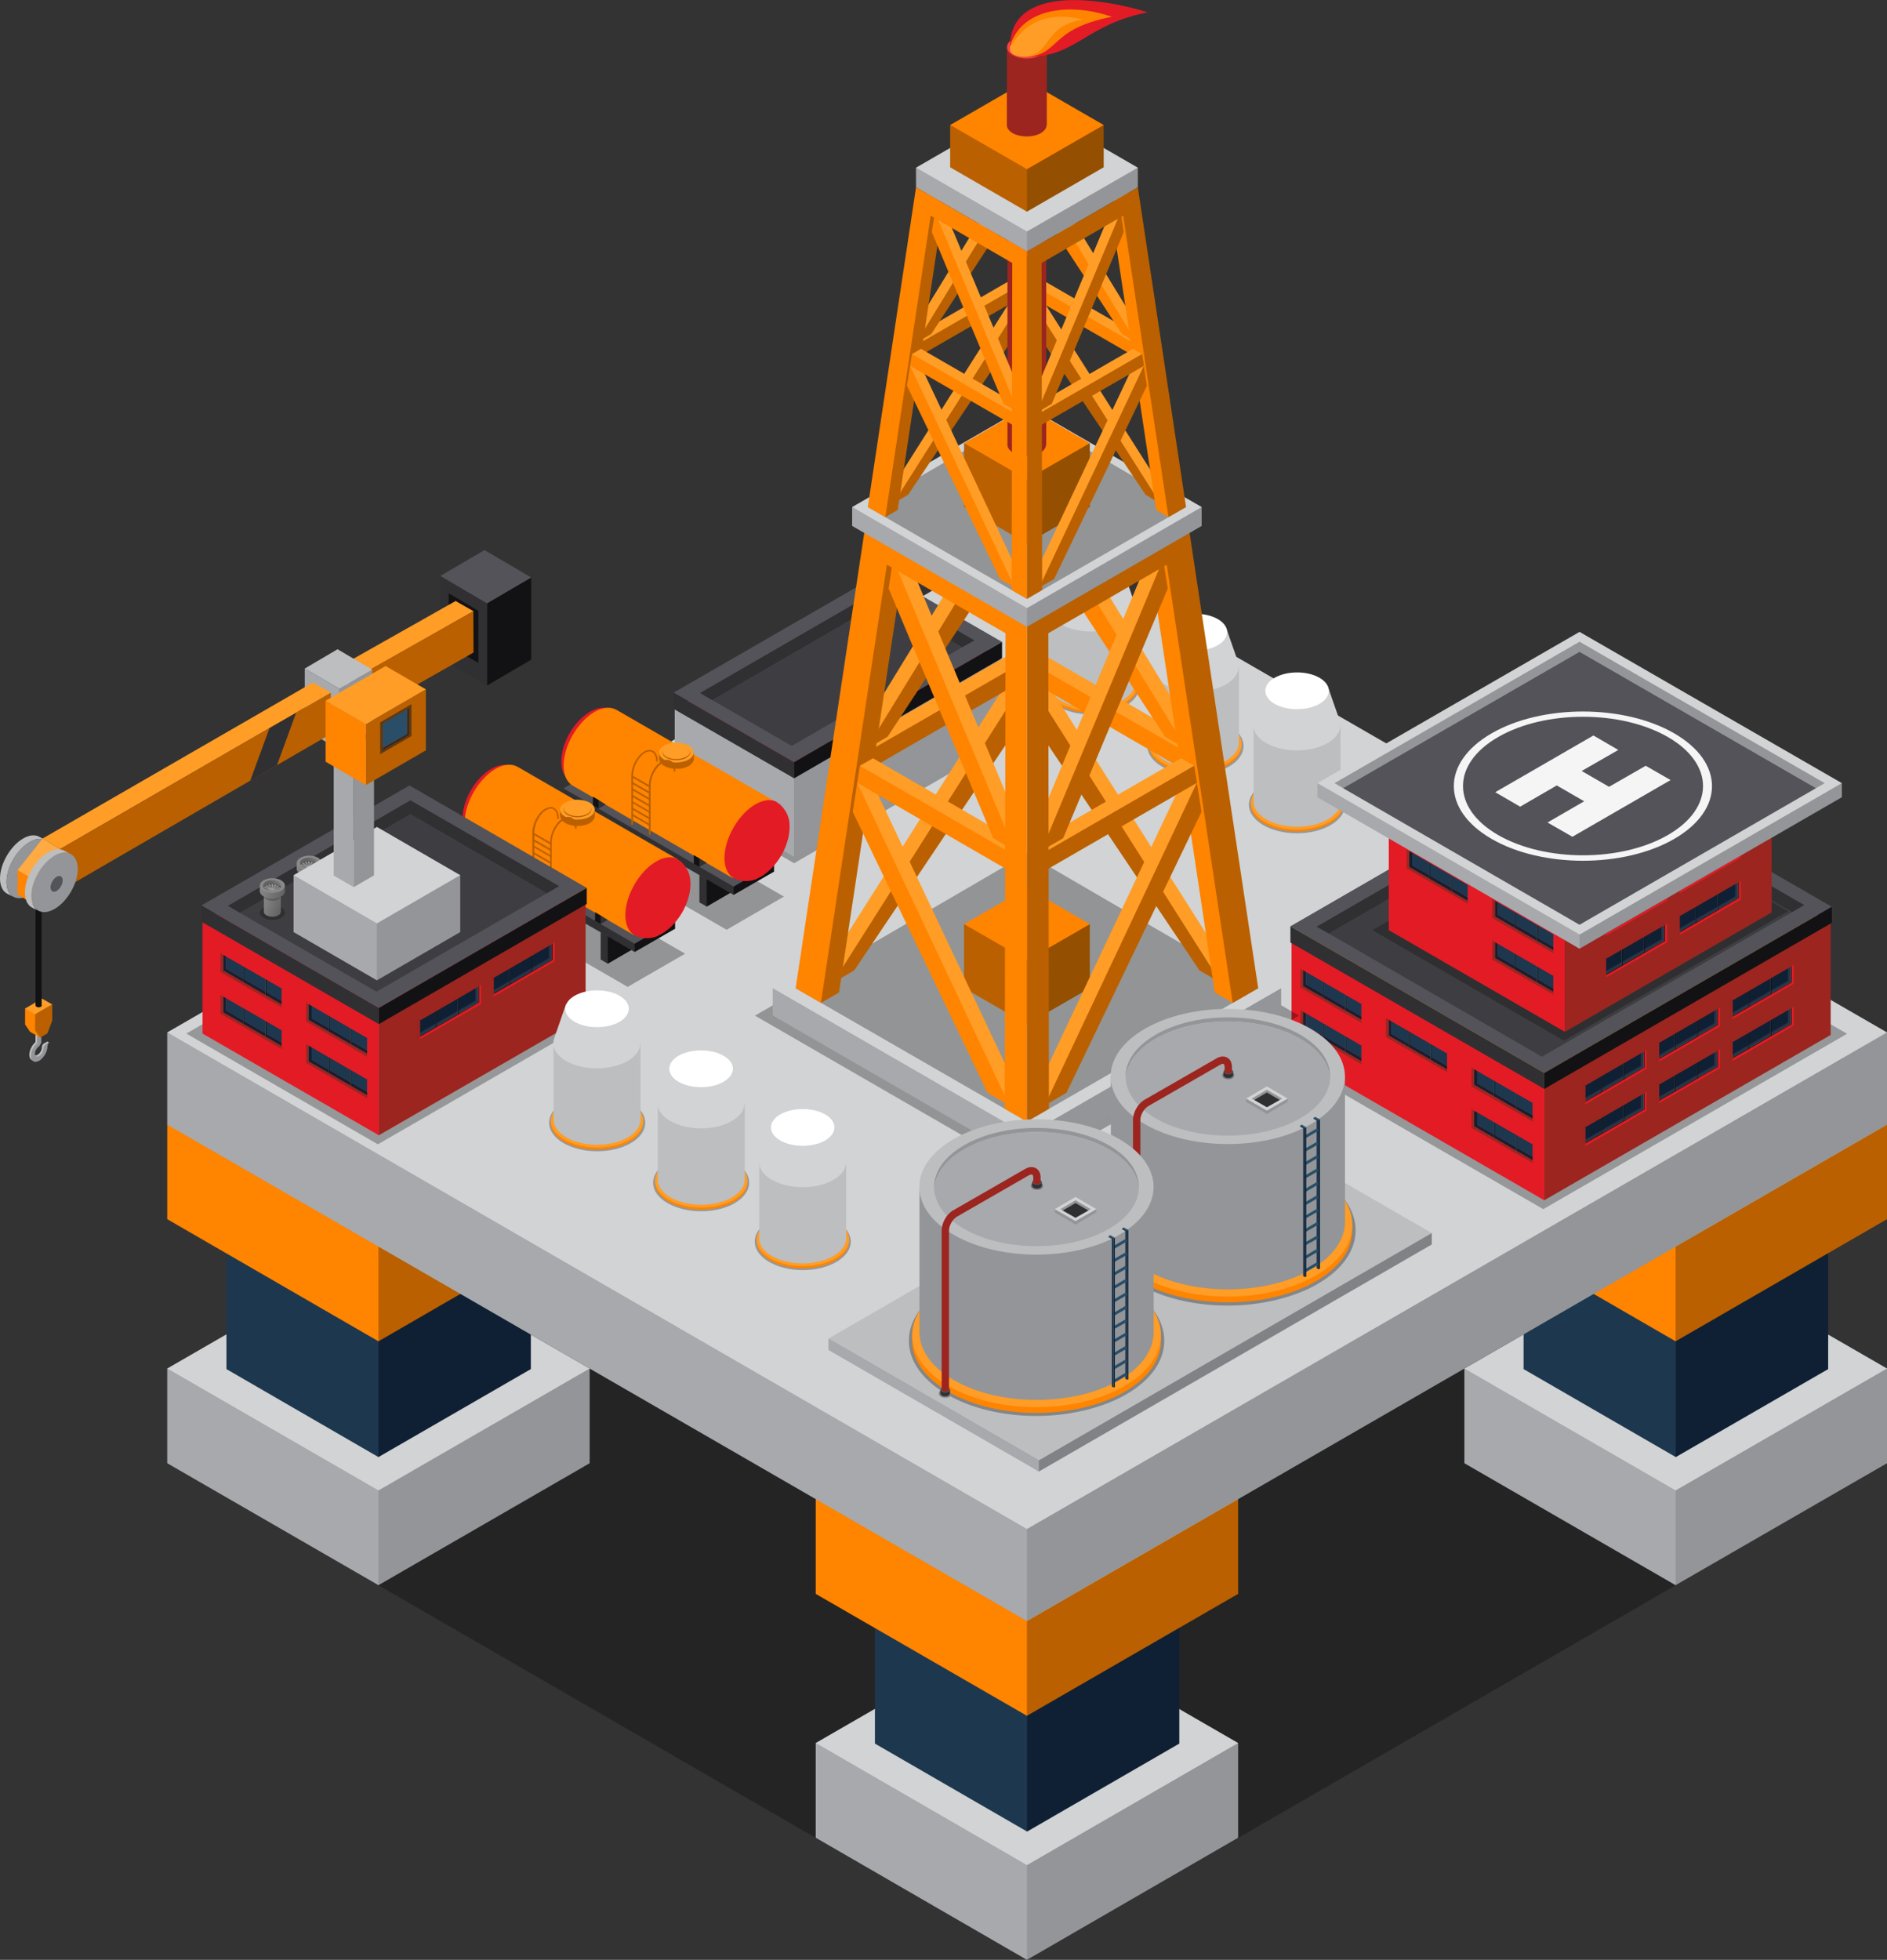 <?xml version="1.0" encoding="UTF-8"?><svg id="Layer_2" xmlns="http://www.w3.org/2000/svg" xmlns:xlink="http://www.w3.org/1999/xlink" viewBox="0 0 97.83 101.58"><rect x="0" y="0" width="97.83" height="101.58" fill="#333333" stroke="none"/><defs><style>.cls-1{fill:url(#linear-gradient);}.cls-2{fill:#f5f5f5;}.cls-3{fill:#ff9d26;}.cls-4{fill:#fff;}.cls-5{fill:#ffaa42;}.cls-6{fill:#ff3f4a;}.cls-7{fill:#ff8400;}.cls-8{fill:#969696;}.cls-9{fill:#939598;}.cls-10{fill:#8a8a8a;}.cls-11{fill:#ba6000;}.cls-12{fill:#303033;}.cls-13{fill:#ba8d30;}.cls-14{fill:#944f00;}.cls-15{fill:#bcbec0;}.cls-16{fill:#a7a9ac;}.cls-17{fill:#d1d3d4;}.cls-18{fill:#e31b25;}.cls-19{fill:#121214;}.cls-20,.cls-21{fill:#0d0d0d;}.cls-22{fill:#0f2034;}.cls-23{fill:#1d374e;}.cls-24{fill:#454545;}.cls-25{fill:#3e3e42;}.cls-26{fill:#949494;}.cls-27{fill:#535359;}.cls-28{fill:#9c251f;}.cls-29{fill:#808285;}.cls-30{fill:#2a4e68;}.cls-31{fill:#4a4a4a;}.cls-32{fill:#3b3b3b;}.cls-33{fill:#3c2415;}.cls-34{fill:#603913;}.cls-35{fill:url(#linear-gradient-8);}.cls-36{fill:url(#linear-gradient-9);}.cls-37{fill:url(#linear-gradient-3);}.cls-38{fill:url(#linear-gradient-4);}.cls-39{fill:url(#linear-gradient-2);}.cls-40{fill:url(#linear-gradient-6);}.cls-41{fill:url(#linear-gradient-7);}.cls-42{fill:url(#linear-gradient-5);}.cls-43{opacity:.2;}.cls-44,.cls-21{opacity:.3;}.cls-45{fill:url(#linear-gradient-12);}.cls-46{fill:url(#linear-gradient-10);}.cls-47{fill:url(#linear-gradient-11);}</style><linearGradient id="linear-gradient" x1="15.57" y1="45.51" x2="16.5" y2="45.94" gradientTransform="matrix(1, 0, 0, 1, 0, 0)" gradientUnits="userSpaceOnUse"><stop offset="0" stop-color="#858585"/><stop offset="1" stop-color="#636363"/></linearGradient><linearGradient id="linear-gradient-2" x1="15.48" y1="44.84" x2="16.68" y2="45.17" xlink:href="#linear-gradient"/><linearGradient id="linear-gradient-3" x1="16.52" y1="44.42" x2="16.02" y2="44.71" xlink:href="#linear-gradient"/><linearGradient id="linear-gradient-4" x1="13.66" y1="46.68" x2="14.59" y2="47.11" xlink:href="#linear-gradient"/><linearGradient id="linear-gradient-5" x1="13.57" y1="46.01" x2="14.77" y2="46.34" xlink:href="#linear-gradient"/><linearGradient id="linear-gradient-6" x1="14.6" y1="45.59" x2="14.1" y2="45.88" xlink:href="#linear-gradient"/><linearGradient id="linear-gradient-7" x1="77.06" y1="40.15" x2="77.99" y2="40.57" xlink:href="#linear-gradient"/><linearGradient id="linear-gradient-8" x1="76.97" y1="39.48" x2="78.17" y2="39.8" xlink:href="#linear-gradient"/><linearGradient id="linear-gradient-9" x1="78.01" y1="39.05" x2="77.51" y2="39.34" xlink:href="#linear-gradient"/><linearGradient id="linear-gradient-10" x1="75.15" y1="41.32" x2="76.08" y2="41.74" xlink:href="#linear-gradient"/><linearGradient id="linear-gradient-11" x1="75.06" y1="40.65" x2="76.26" y2="40.97" xlink:href="#linear-gradient"/><linearGradient id="linear-gradient-12" x1="76.1" y1="40.22" x2="75.6" y2="40.51" xlink:href="#linear-gradient"/></defs><g id="Layer_1-2"><g><polygon class="cls-44" points="53.24 101.58 8.67 75.84 53.24 50.11 97.83 75.84 53.24 101.58"/><g><polygon class="cls-9" points="42.29 90.34 64.19 90.34 64.19 95.25 53.24 101.58 42.29 90.34"/><polygon class="cls-16" points="53.24 101.58 42.29 95.25 42.29 90.34 53.24 96.67 53.24 101.58"/><polygon class="cls-17" points="53.24 96.67 42.29 90.34 53.24 84.02 64.19 90.34 53.24 96.67"/></g><g><polygon class="cls-22" points="45.36 82.63 61.14 82.63 61.14 90.37 53.25 94.93 45.36 82.63"/><polygon class="cls-23" points="53.25 94.93 45.36 90.37 45.36 82.63 53.25 87.19 53.25 94.93"/><polygon class="cls-30" points="53.25 87.19 45.36 82.63 53.25 78.08 61.14 82.63 53.25 87.19"/></g><g><polygon class="cls-11" points="42.29 77.7 64.19 77.7 64.19 82.61 53.24 88.93 42.29 77.7"/><polygon class="cls-7" points="53.24 88.93 42.29 82.61 42.29 77.7 53.24 84.02 53.24 88.93"/><polygon class="cls-3" points="53.24 84.02 42.29 77.7 53.24 71.38 64.19 77.7 53.24 84.02"/></g><g><polygon class="cls-9" points="75.92 70.93 97.83 70.93 97.83 75.84 86.87 82.16 75.92 70.93"/><polygon class="cls-16" points="86.87 82.16 75.92 75.84 75.92 70.93 86.87 77.25 86.87 82.16"/><polygon class="cls-17" points="86.87 77.25 75.92 70.93 86.87 64.61 97.83 70.93 86.87 77.25"/></g><g><polygon class="cls-22" points="78.99 63.22 94.78 63.22 94.78 70.96 86.88 75.52 78.99 63.22"/><polygon class="cls-23" points="86.88 75.52 78.99 70.96 78.99 63.22 86.88 67.77 86.88 75.52"/><polygon class="cls-30" points="86.88 67.77 78.99 63.22 86.88 58.66 94.78 63.22 86.88 67.77"/></g><g><polygon class="cls-11" points="75.92 58.29 97.83 58.29 97.83 63.19 86.87 69.52 75.92 58.29"/><polygon class="cls-7" points="86.87 69.52 75.92 63.19 75.92 58.29 86.87 64.61 86.87 69.52"/><polygon class="cls-3" points="86.87 64.61 75.92 58.29 86.87 51.96 97.83 58.29 86.87 64.61"/></g><g><polygon class="cls-9" points="8.67 70.93 30.57 70.93 30.57 75.84 19.62 82.16 8.67 70.93"/><polygon class="cls-16" points="19.62 82.16 8.67 75.84 8.67 70.93 19.62 77.25 19.62 82.16"/><polygon class="cls-17" points="19.62 77.25 8.67 70.93 19.62 64.61 30.57 70.93 19.62 77.25"/></g><g><polygon class="cls-22" points="11.74 63.22 27.52 63.22 27.52 70.96 19.62 75.52 11.74 63.22"/><polygon class="cls-23" points="19.62 75.52 11.74 70.96 11.74 63.22 19.62 67.77 19.62 75.52"/><polygon class="cls-30" points="19.62 67.77 11.74 63.22 19.62 58.66 27.52 63.22 19.62 67.77"/></g><g><polygon class="cls-11" points="8.67 58.29 30.57 58.29 30.57 63.19 19.62 69.52 8.67 58.29"/><polygon class="cls-7" points="19.62 69.52 8.67 63.19 8.67 58.29 19.62 64.61 19.62 69.52"/><polygon class="cls-3" points="19.62 64.61 8.67 58.29 19.62 51.96 30.57 58.29 19.62 64.61"/></g><g><polygon class="cls-9" points="8.67 53.51 97.83 53.51 97.83 58.29 53.24 84.02 8.67 53.51"/><polygon class="cls-16" points="53.24 84.02 8.67 58.29 8.67 53.51 53.24 79.25 53.24 84.02"/><polygon class="cls-17" points="53.24 79.25 8.67 53.51 53.24 27.78 97.83 53.51 53.24 79.25"/></g><g><path class="cls-21" d="M56.58,37.03c-.66,0-1.27-.15-1.74-.42-.48-.28-.74-.65-.74-1.06s.26-.78,.74-1.06c.47-.27,1.09-.42,1.74-.42s1.27,.15,1.74,.42c.48,.28,.75,.65,.75,1.06s-.26,.78-.75,1.06c-.47,.27-1.08,.42-1.74,.42Z"/><g><path class="cls-7" d="M58.98,35.56v-.1h-4.79v.1c0,.35,.23,.71,.7,.98,.94,.54,2.45,.54,3.39,0,.47-.27,.7-.63,.7-.98Z"/><path class="cls-3" d="M58.28,36.43c-.94,.54-2.46,.54-3.39,0-.94-.54-.94-1.42,0-1.96,.94-.54,2.45-.54,3.39,0,.94,.54,.94,1.42,0,1.96Z"/></g><path class="cls-15" d="M58.84,35.39v-3.95h-4.51v3.95c0,.33,.22,.66,.66,.92,.88,.51,2.31,.51,3.19,0,.44-.26,.66-.59,.66-.92Z"/><path class="cls-17" d="M58.79,31.17h0l-.61-1.75h-3.21l-.61,1.76c-.14,.41,.06,.86,.62,1.17,.88,.51,2.31,.51,3.19,0,.56-.32,.76-.77,.61-1.19Z"/><path class="cls-4" d="M57.75,30.32c-.64,.37-1.69,.37-2.33,0-.65-.37-.65-.98,0-1.35,.64-.37,1.69-.37,2.33,0,.64,.37,.64,.97,0,1.35Z"/></g><g><path class="cls-21" d="M61.98,40.15c-.66,0-1.27-.15-1.74-.42-.48-.28-.75-.65-.75-1.06s.27-.78,.75-1.06c.47-.27,1.08-.42,1.74-.42s1.27,.15,1.74,.42c.48,.28,.75,.65,.75,1.06,0,.4-.27,.78-.75,1.06-.47,.27-1.08,.42-1.74,.42Z"/><g><path class="cls-7" d="M64.37,38.67v-.1h-4.8v.1c0,.35,.23,.71,.7,.98,.94,.54,2.46,.54,3.39,0,.47-.27,.7-.63,.7-.98Z"/><path class="cls-3" d="M63.67,39.54c-.94,.54-2.45,.54-3.39,0-.94-.54-.94-1.42,0-1.96,.94-.54,2.46-.54,3.39,0,.94,.54,.94,1.42,0,1.96Z"/></g><path class="cls-15" d="M64.23,38.5v-3.95h-4.51v3.95c0,.33,.22,.66,.66,.92,.88,.51,2.31,.51,3.19,0,.44-.26,.66-.59,.66-.92Z"/><path class="cls-17" d="M64.18,34.29h0l-.61-1.75h-3.21l-.61,1.76c-.14,.41,.07,.86,.62,1.17,.88,.51,2.31,.51,3.19,0,.56-.32,.76-.77,.61-1.19Z"/><path class="cls-4" d="M63.14,33.44c-.64,.37-1.69,.37-2.33,0-.64-.37-.64-.98,0-1.35,.65-.37,1.69-.37,2.33,0,.64,.37,.64,.97,0,1.35Z"/></g><g><path class="cls-21" d="M67.24,43.19c-.66,0-1.27-.15-1.74-.42-.48-.28-.75-.65-.75-1.06s.27-.78,.75-1.06c.47-.27,1.08-.42,1.74-.42s1.27,.15,1.74,.42c.48,.28,.75,.65,.75,1.06s-.27,.78-.75,1.06c-.47,.27-1.08,.42-1.74,.42Z"/><g><path class="cls-7" d="M69.64,41.71v-.1h-4.8v.1c0,.35,.23,.71,.7,.98,.94,.54,2.46,.54,3.39,0,.47-.27,.7-.63,.7-.98Z"/><path class="cls-3" d="M68.94,42.59c-.94,.54-2.46,.54-3.39,0-.93-.54-.93-1.42,0-1.96,.94-.54,2.46-.54,3.39,0,.94,.54,.94,1.42,0,1.96Z"/></g><path class="cls-15" d="M69.5,41.55v-3.95h-4.51v3.95c0,.33,.22,.66,.66,.92,.88,.51,2.31,.51,3.19,0,.44-.26,.66-.59,.66-.92Z"/><path class="cls-17" d="M69.45,37.33h0l-.61-1.75h-3.21l-.61,1.76c-.14,.41,.07,.85,.62,1.17,.88,.51,2.31,.51,3.19,0,.56-.32,.76-.77,.61-1.19Z"/><path class="cls-4" d="M68.41,36.48c-.65,.37-1.69,.37-2.33,0-.64-.37-.64-.98,0-1.35,.65-.37,1.69-.37,2.33,0,.64,.37,.64,.97,0,1.35Z"/></g><g><path class="cls-44" d="M41.17,44.74l-6.81-3.92,11.35-6.55,6.81,3.92-11.35,6.55Z"/><g><polygon class="cls-6" points="41.17 40.27 34.98 36.71 45.71 30.52 51.89 34.09 41.17 40.27"/><polygon class="cls-16" points="41.17 44.41 34.98 40.85 34.98 36.71 41.17 40.27 41.17 44.41"/><polygon class="cls-9" points="51.89 38.22 41.17 44.41 41.17 40.27 51.89 34.09 51.89 38.22"/></g><g><polygon class="cls-27" points="41.17 39.5 34.92 35.9 45.71 29.68 51.95 33.27 41.17 39.5"/><polygon class="cls-12" points="50.52 33.19 49.88 33.55 45.76 31.18 36.93 36.29 36.29 35.92 45.76 30.45 50.52 33.19"/><polygon class="cls-25" points="49.88 33.55 41.05 38.66 36.93 36.29 45.76 31.18 49.88 33.55"/><polygon class="cls-12" points="41.17 40.34 34.92 36.74 34.92 35.9 41.17 39.5 41.17 40.34"/><polygon class="cls-19" points="51.95 34.11 41.17 40.34 41.17 39.5 51.95 33.27 51.95 34.11"/></g></g><g><polygon class="cls-44" points="28.85 43.1 37.67 48.19 40.64 46.47 31.83 41.38 28.85 43.1"/><g><polygon class="cls-12" points="36.26 46.77 36.26 45.36 38.36 44.14 36.64 46.99 36.26 46.77"/><polygon class="cls-27" points="36.64 45.57 36.26 45.36 38.36 44.14 38.74 44.36 36.64 45.57"/><polygon class="cls-19" points="36.64 46.99 36.64 45.57 38.74 44.36 38.74 45.77 36.64 46.99"/></g><g><polygon class="cls-12" points="30.31 43.35 30.31 41.93 32.41 40.71 30.68 43.56 30.31 43.35"/><polygon class="cls-27" points="30.68 42.15 30.31 41.93 32.41 40.71 32.79 40.93 30.68 42.15"/><polygon class="cls-19" points="30.68 43.56 30.68 42.15 32.79 40.93 32.79 42.35 30.68 43.56"/></g><g><polygon class="cls-12" points="29.21 41.29 38.03 46.38 40.13 45.17 29.21 40.86 29.21 41.29"/><polygon class="cls-19" points="38.03 45.95 38.03 46.38 40.13 45.17 40.13 44.74 38.03 45.95"/><polygon class="cls-27" points="29.21 40.86 38.03 45.95 40.13 44.74 31.32 39.65 29.21 40.86"/></g><g><path class="cls-18" d="M31.72,36.79c-.62-.36-1.6,.19-2.19,1.21-.59,1.03-.57,2.15,.05,2.5,.62,.36,1.6-.19,2.19-1.21,.59-1.03,.57-2.15-.04-2.5Z"/><path class="cls-7" d="M31.96,36.79l8.31,4.8-2.27,3.93-8.31-4.8c-.29-.17-.47-.53-.47-1.04,0-1.02,.72-2.26,1.6-2.78,.44-.25,.84-.28,1.13-.11Z"/><path class="cls-18" d="M40.28,41.59s.04,.03,.09,.06h.02c.15,.13,.43,.41,.52,.86h0c0,.05,.01,.09,.02,.13,0,.01,0,.03,0,.04,0,0,0,.01,0,.02h0c.04,.48-.1,1.07-.42,1.63-.33,.56-.77,.98-1.2,1.18h-.02l-.03,.03s-.08,.04-.12,.05h0c-.44,.15-.82,.05-1-.03h-.01c-.06-.03-.1-.05-.1-.05-.29-.17-.47-.53-.47-1.04,0-1.02,.72-2.27,1.6-2.78,.45-.26,.85-.28,1.14-.11Z"/><g><g><path class="cls-11" d="M34.17,39.33v-.32h1.8v.32c0,.13-.09,.27-.26,.37-.35,.2-.92,.2-1.27,0-.18-.1-.26-.23-.26-.37Z"/><path class="cls-3" d="M34.43,39.37c.35,.2,.92,.2,1.27,0,.35-.2,.35-.53,0-.73-.35-.2-.92-.2-1.27,0-.35,.2-.35,.53,0,.73Z"/></g><g><path class="cls-11" d="M34.34,38.98v-.06h1.45v.06c0,.11-.07,.21-.21,.3-.29,.16-.74,.16-1.03,0-.14-.08-.21-.19-.21-.3Z"/><path class="cls-3" d="M34.55,39.22c.28,.16,.74,.16,1.03,0,.28-.16,.28-.43,0-.59-.29-.16-.74-.16-1.03,0-.28,.16-.28,.43,0,.59Z"/></g></g><g><path class="cls-11" d="M32.78,42.75s.04-.02,.04-.04v-2.52c0-.45,.28-.97,.62-1.17,.14-.08,.28-.1,.38-.03,.12,.07,.2,.24,.2,.46,0,.02,.02,.03,.04,.03s.04,0,.04-.03c0-.25-.09-.45-.24-.53-.13-.08-.3-.06-.47,.04-.37,.21-.66,.77-.66,1.24v2.52s.02,.04,.04,.04Z"/><path class="cls-11" d="M33.69,43.27s.04-.02,.04-.04v-2.52c0-.45,.28-.97,.62-1.17,.14-.08,.28-.1,.38-.04,.12,.07,.2,.24,.2,.46,0,.02,.02,.03,.04,.03s.04,0,.04-.03c0-.25-.08-.45-.24-.53-.13-.08-.3-.06-.47,.03-.37,.21-.66,.77-.66,1.24v2.52s.02,.04,.04,.04Z"/><path class="cls-11" d="M33.69,40.81s.03,0,.04-.02c.01-.02,0-.04-.02-.06l-.9-.52s-.05,0-.06,.02c-.01,.02,0,.05,.02,.06l.9,.52s.01,0,.02,0Z"/><path class="cls-11" d="M33.69,41.14s.03,0,.04-.02c.01-.02,0-.05-.02-.06l-.9-.52s-.05,0-.06,.02c-.01,.02,0,.05,.02,.06l.9,.52s.01,0,.02,0Z"/><path class="cls-11" d="M33.69,41.47s.03,0,.04-.02c.01-.02,0-.05-.02-.06l-.9-.52s-.05,0-.06,.02c-.01,.02,0,.05,.02,.06l.9,.52s.01,0,.02,0Z"/><path class="cls-11" d="M33.69,41.81s.03,0,.04-.02c.01-.02,0-.05-.02-.06l-.9-.52s-.05,0-.06,.02c-.01,.02,0,.04,.02,.06l.9,.52s.01,0,.02,0Z"/><path class="cls-11" d="M33.69,42.14s.03,0,.04-.02c.01-.02,0-.05-.02-.06l-.9-.52s-.05,0-.06,.01c-.01,.02,0,.05,.02,.06l.9,.52s.01,0,.02,0Z"/><path class="cls-11" d="M33.69,42.47s.03,0,.04-.02c.01-.02,0-.05-.02-.06l-.9-.52s-.05,0-.06,.02c-.01,.02,0,.04,.02,.06l.9,.52s.01,0,.02,0Z"/><path class="cls-11" d="M33.69,42.8s.03,0,.04-.02c.01-.02,0-.04-.02-.06l-.9-.52s-.05,0-.06,.02c-.01,.02,0,.04,.02,.06l.9,.52s.01,0,.02,0Z"/></g></g><g><polygon class="cls-19" points="35.97 44.77 36.26 44.93 36.36 44.74 36.33 44.61 36.26 44.49 35.97 44.32 35.97 44.77"/><polygon class="cls-12" points="36.26 44.93 36.64 44.72 36.26 44.49 36.26 44.93"/></g><g><polygon class="cls-19" points="30.74 41.74 31.03 41.91 31.13 41.72 31.1 41.59 31.03 41.46 30.74 41.29 30.74 41.74"/><polygon class="cls-12" points="31.03 41.91 31.4 41.7 31.03 41.46 31.03 41.91"/></g></g><g><polygon class="cls-44" points="23.73 46.06 32.54 51.15 35.52 49.43 26.71 44.34 23.73 46.06"/><g><polygon class="cls-12" points="31.14 49.73 31.14 48.32 33.24 47.1 31.51 49.95 31.14 49.73"/><polygon class="cls-27" points="31.51 48.53 31.14 48.32 33.24 47.1 33.61 47.32 31.51 48.53"/><polygon class="cls-19" points="31.51 49.95 31.51 48.53 33.61 47.32 33.61 48.73 31.51 49.95"/></g><g><polygon class="cls-12" points="25.18 46.31 25.18 44.89 27.29 43.67 25.56 46.52 25.18 46.31"/><polygon class="cls-27" points="25.56 45.11 25.18 44.89 27.29 43.67 27.66 43.89 25.56 45.11"/><polygon class="cls-19" points="25.56 46.52 25.56 45.11 27.66 43.89 27.66 45.31 25.56 46.52"/></g><g><polygon class="cls-12" points="24.09 44.25 32.9 49.34 35 48.13 24.09 43.82 24.09 44.25"/><polygon class="cls-19" points="32.9 48.91 32.9 49.34 35 48.13 35 47.7 32.9 48.91"/><polygon class="cls-27" points="24.09 43.82 32.9 48.91 35 47.7 26.19 42.61 24.09 43.82"/></g><g><path class="cls-18" d="M26.6,39.75c-.62-.36-1.6,.19-2.19,1.21-.59,1.03-.57,2.15,.04,2.5,.62,.36,1.6-.19,2.19-1.21,.59-1.03,.57-2.15-.04-2.5Z"/><path class="cls-7" d="M26.83,39.74l8.31,4.8-2.27,3.93-8.31-4.8c-.29-.17-.47-.53-.47-1.04,0-1.02,.72-2.26,1.6-2.78,.44-.25,.84-.28,1.13-.11Z"/><path class="cls-18" d="M35.15,44.55s.04,.03,.08,.06h.02c.15,.13,.43,.41,.52,.86h0c0,.05,.01,.09,.02,.13,0,.01,0,.03,0,.04v.02h0c.04,.48-.1,1.07-.42,1.63-.33,.56-.77,.98-1.2,1.18h-.02s-.02,.02-.03,.03c-.04,.02-.08,.04-.12,.05h0c-.44,.15-.81,.05-1-.03h-.01c-.06-.03-.09-.05-.1-.05-.29-.17-.47-.53-.47-1.04,0-1.02,.72-2.27,1.6-2.78,.45-.26,.85-.28,1.14-.11Z"/><g><g><path class="cls-11" d="M29.04,42.29v-.32h1.8v.32c0,.13-.09,.26-.26,.37-.35,.2-.92,.2-1.27,0-.17-.1-.26-.23-.26-.37Z"/><path class="cls-3" d="M29.3,42.33c.35,.2,.92,.2,1.27,0,.35-.2,.35-.53,0-.73-.35-.2-.92-.2-1.27,0-.35,.2-.35,.53,0,.73Z"/></g><g><path class="cls-11" d="M29.21,41.94v-.06h1.45v.06c0,.11-.07,.21-.21,.3-.28,.16-.74,.16-1.02,0-.14-.08-.21-.19-.21-.3Z"/><path class="cls-3" d="M29.43,42.18c.28,.16,.74,.16,1.02,0,.28-.16,.28-.43,0-.59-.28-.16-.74-.16-1.02,0-.28,.16-.28,.43,0,.59Z"/></g></g><g><path class="cls-11" d="M27.66,45.71s.04-.02,.04-.04v-2.52c0-.45,.28-.97,.62-1.17,.14-.08,.28-.1,.38-.03,.12,.07,.19,.24,.19,.46,0,.02,.02,.03,.04,.03s.04,0,.04-.03c0-.25-.09-.45-.24-.53-.13-.08-.3-.06-.47,.04-.37,.21-.66,.77-.66,1.24v2.52s.02,.04,.04,.04Z"/><path class="cls-11" d="M28.56,46.23s.04-.02,.04-.04v-2.52c0-.45,.28-.97,.62-1.17,.14-.08,.28-.1,.39-.04,.12,.07,.2,.24,.2,.46,0,.02,.02,.03,.04,.03,.02,0,.04,0,.04-.03,0-.25-.08-.45-.24-.53-.13-.08-.3-.06-.47,.03-.37,.21-.66,.77-.66,1.24v2.52s.02,.04,.04,.04Z"/><path class="cls-11" d="M28.56,43.77s.03,0,.04-.02c.01-.02,0-.04-.02-.06l-.9-.52s-.05,0-.06,.02c-.01,.02,0,.04,.02,.06l.9,.52s.01,0,.02,0Z"/><path class="cls-11" d="M28.56,44.1s.03,0,.04-.02c.01-.02,0-.05-.02-.06l-.9-.52s-.05,0-.06,.02c-.01,.02,0,.05,.02,.06l.9,.52s.01,0,.02,0Z"/><path class="cls-11" d="M28.56,44.43s.03,0,.04-.02c.01-.02,0-.04-.02-.06l-.9-.52s-.05,0-.06,.01c-.01,.02,0,.05,.02,.06l.9,.52s.01,0,.02,0Z"/><path class="cls-11" d="M28.56,44.77s.03,0,.04-.02c.01-.02,0-.05-.02-.06l-.9-.52s-.05,0-.06,.02c-.01,.02,0,.04,.02,.06l.9,.52s.01,0,.02,0Z"/><path class="cls-11" d="M28.56,45.1s.03,0,.04-.02c.01-.02,0-.05-.02-.06l-.9-.52s-.05,0-.06,.02c-.01,.02,0,.04,.02,.06l.9,.52s.01,0,.02,0Z"/><path class="cls-11" d="M28.56,45.43s.03,0,.04-.02c.01-.02,0-.05-.02-.06l-.9-.52s-.05,0-.06,.02c-.01,.02,0,.04,.02,.06l.9,.52s.01,0,.02,0Z"/><path class="cls-11" d="M28.56,45.76s.03,0,.04-.02c.01-.02,0-.05-.02-.06l-.9-.52s-.05,0-.06,.02c-.01,.02,0,.05,.02,.06l.9,.52s.01,0,.02,0Z"/></g></g><g><polygon class="cls-19" points="30.85 47.73 31.14 47.89 31.24 47.7 31.21 47.57 31.14 47.45 30.85 47.28 30.85 47.73"/><polygon class="cls-12" points="31.14 47.89 31.51 47.68 31.14 47.45 31.14 47.89"/></g><g><polygon class="cls-19" points="25.61 44.7 25.9 44.87 26 44.68 25.97 44.54 25.9 44.42 25.61 44.25 25.61 44.7"/><polygon class="cls-12" points="25.9 44.87 26.27 44.66 25.9 44.42 25.9 44.87"/></g></g><g><polygon class="cls-21" points="19.59 59.31 9.66 53.57 21.27 46.87 31.21 52.6 19.59 59.31"/><g><polygon class="cls-6" points="19.64 53.02 10.5 47.74 21.23 41.55 30.36 46.83 19.64 53.02"/><polygon class="cls-18" points="19.64 58.84 10.5 53.57 10.5 47.74 19.64 53.02 19.64 58.84"/><g><polygon class="cls-20" points="11.6 50.29 11.6 49.43 11.57 49.41 11.57 50.3 14.66 52.09 14.66 52.05 11.6 50.29"/><polygon class="cls-22" points="11.72 50.22 11.72 49.49 11.6 49.42 11.6 50.29 14.67 52.05 14.67 51.92 11.72 50.22"/><polygon class="cls-23" points="11.72 49.49 11.72 50.22 14.67 51.92 14.67 51.19 11.72 49.49"/><polygon class="cls-20" points="12.62 50.01 12.62 50.91 12.65 50.92 12.65 50.03 12.62 50.01"/><polygon class="cls-20" points="13.77 50.67 13.77 51.57 13.8 51.59 13.8 50.69 13.77 50.67"/><path class="cls-24" d="M14.7,51.18l-3.16-1.83v.97l3.16,1.83v-.97Zm-3.13-.87v-.9l1.03,.59v.9l-1.03-.59Zm1.05,.61v-.9l1.12,.65v.9l-1.12-.65Zm1.15,.66v-.9l.89,.52v.9l-.89-.52Z"/><polygon class="cls-28" points="11.54 49.35 11.43 49.41 11.43 50.38 11.54 50.32 11.54 49.35"/><polygon class="cls-28" points="11.54 50.32 11.43 50.38 14.6 52.21 14.7 52.15 11.54 50.32"/><polygon class="cls-18" points="11.56 49.33 11.43 49.41 14.6 51.23 14.73 51.16 11.56 49.33"/><polygon class="cls-18" points="14.73 51.16 14.6 51.23 14.6 52.21 14.73 52.13 14.73 51.16"/></g><g><polygon class="cls-20" points="11.6 52.45 11.6 51.59 11.57 51.57 11.57 52.47 14.66 54.25 14.66 54.22 11.6 52.45"/><polygon class="cls-22" points="11.72 52.38 11.72 51.66 11.6 51.59 11.6 52.45 14.67 54.22 14.67 54.08 11.72 52.38"/><polygon class="cls-23" points="11.72 51.66 11.72 52.38 14.67 54.08 14.67 53.35 11.72 51.66"/><polygon class="cls-20" points="12.62 52.18 12.62 53.07 12.65 53.09 12.65 52.19 12.62 52.18"/><polygon class="cls-20" points="13.77 52.84 13.77 53.74 13.8 53.75 13.8 52.85 13.77 52.84"/><path class="cls-24" d="M14.7,53.34l-3.16-1.83v.97l3.16,1.83v-.97Zm-3.13-.87v-.9l1.03,.59v.9l-1.03-.59Zm1.05,.61v-.9l1.12,.65v.9l-1.12-.65Zm1.15,.66v-.9l.89,.52v.9l-.89-.52Z"/><polygon class="cls-28" points="11.54 51.51 11.43 51.57 11.43 52.54 11.54 52.48 11.54 51.51"/><polygon class="cls-28" points="11.54 52.48 11.43 52.54 14.6 54.37 14.7 54.31 11.54 52.48"/><polygon class="cls-18" points="11.56 51.5 11.43 51.57 14.6 53.4 14.73 53.33 11.56 51.5"/><polygon class="cls-18" points="14.73 53.33 14.6 53.4 14.6 54.37 14.73 54.3 14.73 53.33"/></g><g><polygon class="cls-20" points="16.04 52.85 16.04 51.98 16.01 51.97 16.01 52.87 19.1 54.65 19.1 54.61 16.04 52.85"/><polygon class="cls-22" points="16.16 52.78 16.16 52.05 16.04 51.98 16.04 52.85 19.1 54.61 19.1 54.48 16.16 52.78"/><polygon class="cls-23" points="16.16 52.05 16.16 52.78 19.1 54.48 19.1 53.75 16.16 52.05"/><polygon class="cls-20" points="17.06 52.57 17.06 53.47 17.08 53.49 17.08 52.59 17.06 52.57"/><polygon class="cls-20" points="18.21 53.24 18.21 54.14 18.23 54.15 18.23 53.25 18.21 53.24"/><path class="cls-24" d="M19.14,53.74l-3.17-1.83v.97l3.17,1.83v-.97Zm-3.13-.87v-.9l1.03,.59v.9l-1.03-.59Zm1.05,.61v-.9l1.12,.65v.9l-1.12-.65Zm1.15,.66v-.9l.89,.51v.9l-.89-.52Z"/><polygon class="cls-28" points="15.97 51.91 15.87 51.97 15.87 52.94 15.97 52.88 15.97 51.91"/><polygon class="cls-28" points="15.97 52.88 15.87 52.94 19.03 54.77 19.14 54.71 15.97 52.88"/><polygon class="cls-18" points="16 51.9 15.87 51.97 19.03 53.8 19.16 53.72 16 51.9"/><polygon class="cls-18" points="19.16 53.72 19.03 53.8 19.03 54.77 19.17 54.69 19.16 53.72"/></g><g><polygon class="cls-20" points="16.04 55 16.04 54.14 16.01 54.12 16.01 55.02 19.1 56.8 19.1 56.76 16.04 55"/><polygon class="cls-22" points="16.16 54.93 16.16 54.2 16.04 54.13 16.04 55 19.1 56.76 19.1 56.63 16.16 54.93"/><polygon class="cls-23" points="16.16 54.2 16.16 54.93 19.1 56.63 19.1 55.9 16.16 54.2"/><polygon class="cls-20" points="17.06 54.72 17.06 55.62 17.08 55.64 17.08 54.74 17.06 54.72"/><polygon class="cls-20" points="18.21 55.39 18.21 56.28 18.23 56.3 18.23 55.4 18.21 55.39"/><path class="cls-24" d="M19.14,55.89l-3.17-1.83v.97l3.17,1.83v-.97Zm-3.13-.87v-.9l1.03,.59v.9l-1.03-.59Zm1.05,.61v-.9l1.12,.65v.9l-1.12-.65Zm1.15,.66v-.9l.89,.52v.9l-.89-.52Z"/><polygon class="cls-28" points="15.97 54.06 15.87 54.12 15.87 55.09 15.97 55.03 15.97 54.06"/><polygon class="cls-28" points="15.97 55.03 15.87 55.09 19.03 56.92 19.14 56.86 15.97 55.03"/><polygon class="cls-18" points="16 54.05 15.87 54.12 19.03 55.95 19.16 55.87 16 54.05"/><polygon class="cls-18" points="19.16 55.87 19.03 55.95 19.03 56.92 19.17 56.84 19.16 55.87"/></g><polygon class="cls-28" points="30.36 52.66 19.64 58.84 19.64 53.02 30.36 46.83 30.36 52.66"/><g><polygon class="cls-24" points="24.77 51.94 24.77 51.08 24.8 51.06 24.8 51.96 21.71 53.75 21.71 53.71 24.77 51.94"/><polygon class="cls-23" points="24.65 51.87 24.65 51.15 24.77 51.08 24.77 51.94 21.71 53.71 21.71 53.57 24.65 51.87"/><polygon class="cls-22" points="24.65 51.15 24.65 51.87 21.71 53.57 21.71 52.85 24.65 51.15"/><polygon class="cls-24" points="23.75 51.67 23.75 52.57 23.73 52.58 23.73 51.68 23.75 51.67"/><polygon class="cls-24" points="22.6 52.33 22.6 53.23 22.58 53.24 22.58 52.34 22.6 52.33"/><path class="cls-20" d="M21.67,53.8l3.17-1.83v-.97l-3.17,1.83v.97Zm2.11-1.25v-.9l1.03-.59v.9l-1.03,.59Zm-1.15,.66v-.9l1.12-.65v.9l-1.12,.65Zm-.92,.53v-.9l.89-.52v.9l-.89,.52Z"/><polygon class="cls-18" points="24.84 51 24.94 51.06 24.94 52.04 24.84 51.97 24.84 51"/><polygon class="cls-18" points="24.84 51.97 24.94 52.04 21.78 53.86 21.67 53.8 24.84 51.97"/><polygon class="cls-28" points="24.81 50.99 24.94 51.06 21.78 52.89 21.65 52.82 24.81 50.99"/><polygon class="cls-28" points="21.65 52.82 21.78 52.89 21.78 53.86 21.65 53.79 21.65 52.82"/></g><g><polygon class="cls-24" points="28.59 49.73 28.59 48.87 28.62 48.85 28.62 49.75 25.53 51.53 25.53 51.5 28.59 49.73"/><polygon class="cls-23" points="28.47 49.66 28.47 48.94 28.59 48.87 28.59 49.73 25.53 51.5 25.53 51.36 28.47 49.66"/><polygon class="cls-22" points="28.47 48.94 28.47 49.66 25.53 51.36 25.53 50.64 28.47 48.94"/><polygon class="cls-24" points="27.57 49.46 27.57 50.36 27.55 50.37 27.55 49.47 27.57 49.46"/><polygon class="cls-24" points="26.43 50.12 26.43 51.02 26.4 51.03 26.4 50.13 26.43 50.12"/><path class="cls-20" d="M25.49,51.59l3.16-1.83v-.97l-3.16,1.83v.97Zm2.1-1.25v-.9l1.03-.59v.9l-1.03,.59Zm-1.15,.66v-.9l1.12-.65v.9l-1.12,.65Zm-.92,.53v-.9l.89-.52v.9l-.89,.52Z"/><polygon class="cls-18" points="28.66 48.79 28.76 48.85 28.76 49.82 28.66 49.76 28.66 48.79"/><polygon class="cls-18" points="28.66 49.76 28.76 49.82 25.6 51.65 25.49 51.59 28.66 49.76"/><polygon class="cls-28" points="28.63 48.78 28.76 48.85 25.6 50.68 25.47 50.6 28.63 48.78"/><polygon class="cls-28" points="25.47 50.6 25.6 50.68 25.6 51.65 25.47 51.58 25.47 50.6"/></g></g><g><polygon class="cls-27" points="19.64 52.24 10.44 46.93 21.23 40.71 30.42 46.02 19.64 52.24"/><polygon class="cls-12" points="28.99 45.93 28.35 46.3 21.28 42.21 12.45 47.32 11.81 46.95 21.28 41.48 28.99 45.93"/><polygon class="cls-25" points="28.35 46.3 19.52 51.4 12.45 47.32 21.28 42.21 28.35 46.3"/><polygon class="cls-12" points="19.64 53.08 10.44 47.77 10.44 46.93 19.64 52.24 19.64 53.08"/><polygon class="cls-19" points="30.42 46.85 19.64 53.08 19.64 52.24 30.42 46.02 30.42 46.85"/></g><g><path class="cls-21" d="M16.49,45.87c-.25-.15-.66-.15-.92,0-.25,.15-.25,.38,0,.53,.25,.15,.67,.15,.92,0,.25-.15,.25-.38,0-.53Z"/><path class="cls-1" d="M15.76,45.24h-.17v.85c0,.06,.04,.13,.13,.18,.17,.1,.45,.1,.62,0,.08-.05,.13-.11,.13-.18v-.85h-.17c-.16-.07-.38-.07-.53,0Z"/><path class="cls-43" d="M15.76,45.24h-.17v.03c0,.06,.04,.13,.13,.18,.17,.1,.45,.1,.62,0,.08-.05,.13-.11,.13-.18v-.11l-.17,.09c-.16-.07-.38-.07-.53,0Z"/><path class="cls-39" d="M15.63,44.72h-.25v.3c0,.1,.06,.19,.19,.27,.25,.15,.67,.15,.92,0,.13-.07,.19-.17,.19-.27v-.3h-.25c-.23-.1-.56-.1-.79,0Z"/><path class="cls-10" d="M16.49,44.46c-.25-.15-.66-.15-.92,0-.25,.15-.25,.38,0,.53,.25,.15,.67,.15,.92,0,.25-.15,.25-.38,0-.53Z"/><path class="cls-37" d="M16.37,44.53c-.19-.11-.49-.11-.68,0-.13,.08-.17,.19-.12,.28,.02-.04,.06-.08,.12-.11,.19-.11,.49-.11,.68,0,.06,.03,.09,.07,.12,.11,.05-.09,.01-.2-.12-.28Z"/><path class="cls-31" d="M16.37,44.7c-.19-.11-.49-.11-.68,0-.06,.03-.09,.07-.12,.11,.02,.04,.06,.08,.12,.11,.19,.11,.49,.11,.68,0,.06-.03,.09-.07,.12-.11-.02-.04-.06-.08-.12-.11Z"/><path class="cls-8" d="M16.14,44.88h0l.25-.12-.08-.05-.2,.15h-.02l.16-.17-.11-.03-.08,.18h-.02l.04-.19h-.12l.04,.19h-.02l-.08-.18-.11,.03,.16,.16h-.02l-.2-.14-.08,.05,.26,.11h-.01l-.28-.08-.04,.05s0,.01,.01,.02l.29,.04h-.25s.02,0,.04,.02c.02,0,.03,.02,.05,.02h.16l-.12,.02s.04,.01,.07,.02l.06-.02h.01l-.04,.03s.03,0,.05,0h.19s.03,0,.05,0l-.04-.02h.07s.05,0,.07,0l-.12-.02h.16s.03-.01,.05-.02c.01,0,.03-.02,.04-.02l-.25,.02h0l.29-.06h.01l-.04-.06-.28,.09Z"/></g><g><path class="cls-21" d="M14.58,47.04c-.25-.15-.66-.15-.92,0-.25,.15-.25,.39,0,.53,.25,.15,.67,.15,.92,0,.25-.15,.25-.38,0-.53Z"/><path class="cls-38" d="M13.85,46.41h-.17v.85c0,.06,.04,.13,.13,.18,.17,.1,.45,.1,.62,0,.08-.05,.13-.11,.13-.18v-.85h-.17c-.16-.07-.38-.07-.53,0Z"/><path class="cls-43" d="M13.85,46.41h-.17v.03c0,.06,.04,.13,.13,.18,.17,.1,.45,.1,.62,0,.08-.05,.13-.11,.13-.18v-.11l-.17,.08c-.16-.07-.38-.07-.53,0Z"/><path class="cls-42" d="M13.72,45.89h-.25v.3c0,.1,.06,.19,.19,.27,.25,.15,.67,.15,.92,0,.13-.07,.19-.17,.19-.27v-.3h-.25c-.23-.1-.56-.1-.79,0Z"/><path class="cls-10" d="M14.58,45.63c-.25-.15-.66-.15-.92,0-.25,.15-.25,.39,0,.53,.25,.15,.67,.15,.92,0,.25-.15,.25-.38,0-.53Z"/><path class="cls-40" d="M14.45,45.7c-.19-.11-.49-.11-.68,0-.13,.08-.17,.19-.12,.28,.02-.04,.06-.08,.12-.11,.19-.11,.49-.11,.68,0,.06,.03,.09,.07,.12,.11,.05-.09,.01-.2-.12-.28Z"/><path class="cls-31" d="M14.45,45.87c-.19-.11-.49-.11-.68,0-.06,.03-.09,.07-.12,.11,.02,.04,.06,.08,.12,.11,.19,.11,.49,.11,.68,0,.06-.03,.09-.07,.12-.11-.02-.04-.06-.08-.12-.11Z"/><path class="cls-8" d="M14.23,46.05h0l.25-.12-.08-.05-.2,.15h-.01l.16-.17-.11-.03-.08,.18h-.02l.04-.19h-.12l.04,.19h-.02l-.08-.18-.11,.02,.16,.16h-.02l-.2-.14-.08,.05,.25,.11h0l-.28-.08-.04,.05v.02l.3,.05h-.25s.02,0,.04,.02c.02,0,.03,.02,.05,.02h.16l-.12,.02s.04,.02,.07,.02l.06-.02h0l-.04,.03s.03,0,.05,0h.01s.01,0,.02,0h0s.03,.01,.04,.01h.07s.02,0,.04,0h.02s.03,0,.05,0l-.04-.02h.07s.05,0,.07,0l-.12-.02h.16s.03-.01,.05-.02c.01,0,.03-.02,.04-.03l-.24,.02h0l.29-.06s0,0,.01-.01l-.04-.05-.28,.09Z"/></g><g><polygon class="cls-9" points="15.22 45.36 23.86 45.36 23.86 48.31 19.54 50.81 15.22 45.36"/><polygon class="cls-16" points="19.54 50.81 15.22 48.31 15.22 45.36 19.54 47.86 19.54 50.81"/><polygon class="cls-17" points="19.54 47.86 15.22 45.36 19.54 42.86 23.86 45.36 19.54 47.86"/></g><g><g><g><polygon class="cls-19" points="25.25 31.27 25.25 35.53 27.54 34.19 27.54 29.93 25.25 31.27"/><polygon class="cls-12" points="22.82 29.85 22.82 34.11 25.25 35.53 25.25 31.27 22.82 29.85"/><polygon class="cls-19" points="23.26 30.75 23.26 33.46 24.8 34.36 24.8 31.66 23.26 30.75"/><polygon class="cls-27" points="22.83 29.85 25.25 31.27 27.54 29.93 25.12 28.51 22.83 29.85"/></g><g><polygon class="cls-3" points="17.99 34.33 18.91 34.87 24.55 31.68 23.62 31.15 17.99 34.33"/><polygon class="cls-11" points="18.8 34.93 18.8 37.09 24.55 33.82 24.54 31.68 18.8 34.93"/><polygon class="cls-13" points="17.88 36.54 18.8 37.09 18.8 35.83 17.88 35.28 17.88 36.54"/></g><g><polygon class="cls-9" points="17.6 35.7 17.6 38.86 19.3 37.86 19.3 34.71 17.6 35.7"/><polygon class="cls-16" points="15.8 34.65 15.8 37.81 17.6 38.86 17.6 35.7 15.8 34.65"/><polygon class="cls-15" points="15.8 34.65 17.6 35.7 19.3 34.71 17.5 33.65 15.8 34.65"/></g><g><g><path class="cls-15" d="M2.07,43.39c-.22-.14-.53-.13-.87,.07-.66,.38-1.2,1.31-1.2,2.07,0,.39,.14,.67,.37,.79H.37l.33,.17H.7c-.22-.12-.36-.39-.36-.78,0-.76,.54-1.69,1.2-2.07,.32-.19,.61-.21,.83-.09h0l-.3-.16h0Z"/><path class="cls-9" d="M2.37,43.54c-.21-.11-.51-.09-.83,.09-.66,.38-1.2,1.31-1.2,2.07,0,.39,.14,.66,.36,.78,.22,.12,.51,.1,.84-.09,.66-.38,1.2-1.31,1.2-2.07,0-.39-.14-.66-.37-.78Z"/><path class="cls-32" d="M1.68,44.65c-.18,.1-.32,.35-.32,.55,0,.1,.04,.17,.09,.21,.06,.03,.14,.03,.22-.02,.17-.1,.32-.35,.32-.55,0-.11-.04-.18-.1-.21-.06-.03-.13-.02-.22,.02Z"/></g><polygon class="cls-5" points=".91 45.1 1.83 45.65 3.13 44 2.21 43.46 .91 45.1"/><polygon class="cls-3" points="2.21 43.46 3.13 44 17.15 35.9 16.23 35.37 2.21 43.46"/><polygon class="cls-11" points="3.13 44 1.83 45.65 1.83 46.92 17.15 38.04 17.15 35.9 3.13 44"/><polygon class="cls-7" points=".91 46.36 1.83 46.92 1.83 45.65 .91 45.1 .91 46.36"/><polygon class="cls-12" points="12.97 40.47 14.36 39.66 15.35 36.95 13.97 37.74 12.97 40.47"/></g><g><g><path class="cls-15" d="M2.54,54.03l-.08-.05-.18,.1c-.11,.06-.11,.21-.11,.21,0,.14-.1,.31-.22,.38-.12,.07-.22,.01-.22-.12s.1-.31,.22-.38l.11-.18v-.59l-.22,.12v.49c-.18,.16-.32,.43-.32,.66,0,.27,.19,.38,.43,.25,.23-.14,.42-.47,.42-.74v-.02l.17-.13Z"/><path class="cls-9" d="M2.36,54.14c-.11,.06-.11,.21-.11,.21,0,.14-.1,.31-.22,.38-.12,.07-.22,.01-.22-.12s.1-.31,.22-.38l.11-.18v-.59l-.22,.12v.49c-.18,.16-.32,.43-.32,.66,0,.27,.19,.38,.43,.25,.23-.14,.43-.47,.43-.74,0,0,0-.13,.08-.2l-.18,.1Z"/></g><g><polygon class="cls-7" points="1.97 52.57 2.08 53.78 1.56 53.48 1.3 53.1 1.3 52.27 1.84 52.45 1.97 52.57"/><polygon class="cls-11" points="2.71 52.89 2.46 53.56 2.08 53.78 1.82 53.41 1.82 52.57 2.71 52.06 2.71 52.89"/><polygon class="cls-3" points="1.82 52.57 1.3 52.27 2.18 51.76 2.71 52.06 1.82 52.57"/></g></g><g><path class="cls-19" d="M2.16,52.11v-5.76h-.32v5.76s.02,.05,.05,.07c.06,.04,.16,.04,.23,0,.03-.02,.05-.04,.05-.07Z"/><path class="cls-27" d="M2.12,46.42c-.06,.04-.16,.04-.23,0-.06-.04-.06-.1,0-.13,.06-.04,.16-.04,.23,0,.06,.04,.06,.09,0,.13Z"/></g><g><path class="cls-15" d="M3.36,44.11c-.22-.14-.53-.13-.87,.07-.66,.38-1.2,1.31-1.2,2.07,0,.39,.14,.67,.37,.79h0l.33,.17h0c-.22-.12-.36-.39-.36-.78,0-.76,.54-1.69,1.2-2.07,.32-.19,.61-.21,.83-.09h0l-.3-.16h0Z"/><path class="cls-9" d="M3.66,44.26c-.22-.11-.51-.09-.83,.09-.66,.38-1.2,1.31-1.2,2.07,0,.39,.14,.65,.36,.78,.22,.12,.51,.1,.84-.09,.66-.38,1.2-1.31,1.2-2.07,0-.39-.14-.66-.37-.78Z"/><path class="cls-27" d="M2.94,45.44c-.17,.1-.32,.35-.32,.55,0,.1,.04,.17,.09,.21,.06,.03,.13,.03,.22-.02,.18-.1,.32-.35,.32-.55,0-.1-.04-.18-.1-.21-.06-.03-.13-.02-.22,.03Z"/></g></g><g><g><polygon class="cls-26" points="17.3 38.52 18.34 39.12 19.39 38.52 18.34 37.92 17.3 38.52"/><polygon class="cls-16" points="17.3 45.38 18.34 45.98 18.34 39.12 17.3 38.52 17.3 45.38"/><polygon class="cls-9" points="18.34 45.98 19.39 45.37 19.39 38.52 18.34 39.12 18.34 45.98"/></g><polygon class="cls-11" points="18.97 37.53 18.97 40.69 22.08 38.89 22.08 35.73 18.97 37.53"/><g><polygon class="cls-34" points="19.71 37.44 19.71 39.09 21.33 38.15 21.33 36.5 19.71 37.44"/><polygon class="cls-33" points="21.11 38.04 19.85 38.77 19.85 38.87 21.2 38.09 21.2 36.72 21.11 36.77 21.11 38.04"/><polygon class="cls-30" points="19.85 38.77 21.11 38.04 21.11 36.77 19.85 37.5 19.85 38.77"/></g><polygon class="cls-7" points="16.88 36.32 16.88 39.48 18.97 40.69 18.97 37.53 16.88 36.32"/><polygon class="cls-3" points="16.88 36.32 18.97 37.53 22.08 35.73 19.99 34.52 16.88 36.32"/></g></g></g><g><g><polygon class="cls-21" points="80.01 62.67 66.11 54.65 81.86 45.56 95.76 53.58 80.01 62.67"/><g><polygon class="cls-3" points="80.06 56.38 66.96 48.82 81.81 40.24 94.91 47.81 80.06 56.38"/><polygon class="cls-18" points="80.06 62.21 66.96 54.65 66.96 48.82 80.06 56.38 80.06 62.21"/><g><polygon class="cls-20" points="67.59 51.09 67.59 50.23 67.55 50.21 67.55 51.11 70.65 52.89 70.65 52.86 67.59 51.09"/><polygon class="cls-22" points="67.71 51.02 67.71 50.3 67.59 50.23 67.59 51.09 70.65 52.86 70.65 52.72 67.71 51.02"/><polygon class="cls-23" points="67.71 50.3 67.71 51.02 70.65 52.72 70.65 52 67.71 50.3"/><polygon class="cls-20" points="68.61 50.82 68.61 51.72 68.63 51.73 68.63 50.83 68.61 50.82"/><polygon class="cls-20" points="69.75 51.48 69.75 52.38 69.78 52.39 69.78 51.49 69.75 51.48"/><path class="cls-24" d="M70.69,51.98l-3.17-1.83v.97l3.17,1.83v-.97Zm-3.13-.87v-.9l1.03,.59v.9l-1.03-.59Zm1.05,.61v-.9l1.12,.65v.9l-1.12-.65Zm1.15,.66v-.9l.89,.52v.9l-.89-.52Z"/><polygon class="cls-28" points="67.52 50.15 67.42 50.21 67.42 51.18 67.52 51.12 67.52 50.15"/><polygon class="cls-28" points="67.52 51.12 67.42 51.18 70.58 53.01 70.69 52.95 67.52 51.12"/><polygon class="cls-18" points="67.55 50.14 67.42 50.21 70.58 52.04 70.71 51.97 67.55 50.14"/><polygon class="cls-18" points="70.71 51.97 70.58 52.04 70.58 53.01 70.71 52.94 70.71 51.97"/></g><g><polygon class="cls-20" points="72.02 53.65 72.02 52.79 71.99 52.77 71.99 53.67 75.08 55.46 75.08 55.42 72.02 53.65"/><polygon class="cls-22" points="72.14 53.59 72.14 52.86 72.02 52.79 72.02 53.65 75.08 55.42 75.08 55.28 72.14 53.59"/><polygon class="cls-23" points="72.14 52.86 72.14 53.59 75.08 55.28 75.08 54.56 72.14 52.86"/><polygon class="cls-20" points="73.04 53.38 73.04 54.28 73.07 54.29 73.07 53.39 73.04 53.38"/><polygon class="cls-20" points="74.19 54.04 74.19 54.94 74.21 54.95 74.21 54.06 74.19 54.04"/><path class="cls-24" d="M75.12,54.54l-3.16-1.83v.97l3.16,1.83v-.97Zm-3.13-.87v-.9l1.03,.59v.9l-1.03-.59Zm1.05,.61v-.9l1.12,.65v.9l-1.12-.65Zm1.15,.66v-.9l.89,.52v.9l-.89-.52Z"/><polygon class="cls-28" points="71.96 52.72 71.85 52.77 71.85 53.75 71.96 53.69 71.96 52.72"/><polygon class="cls-28" points="71.96 53.69 71.85 53.75 75.02 55.57 75.12 55.51 71.96 53.69"/><polygon class="cls-18" points="71.98 52.7 71.85 52.77 75.02 54.6 75.15 54.53 71.98 52.7"/><polygon class="cls-18" points="75.15 54.53 75.02 54.6 75.02 55.57 75.15 55.5 75.15 54.53"/></g><g><polygon class="cls-20" points="76.46 56.21 76.46 55.35 76.43 55.33 76.43 56.23 79.52 58.02 79.52 57.98 76.46 56.21"/><polygon class="cls-22" points="76.58 56.15 76.58 55.42 76.46 55.35 76.46 56.21 79.52 57.98 79.52 57.84 76.58 56.15"/><polygon class="cls-23" points="76.58 55.42 76.58 56.15 79.52 57.84 79.52 57.12 76.58 55.42"/><polygon class="cls-20" points="77.48 55.94 77.48 56.84 77.5 56.85 77.5 55.95 77.48 55.94"/><polygon class="cls-20" points="78.63 56.6 78.63 57.5 78.65 57.52 78.65 56.62 78.63 56.6"/><path class="cls-24" d="M79.56,57.1l-3.16-1.83v.97l3.16,1.83v-.97Zm-3.13-.87v-.9l1.03,.59v.9l-1.03-.59Zm1.05,.61v-.9l1.12,.65v.9l-1.12-.65Zm1.15,.66v-.9l.89,.52v.9l-.89-.52Z"/><polygon class="cls-28" points="76.4 55.28 76.29 55.34 76.29 56.31 76.4 56.25 76.4 55.28"/><polygon class="cls-28" points="76.4 56.25 76.29 56.31 79.46 58.13 79.56 58.07 76.4 56.25"/><polygon class="cls-18" points="76.42 55.26 76.29 55.34 79.45 57.16 79.58 57.09 76.42 55.26"/><polygon class="cls-18" points="79.58 57.09 79.45 57.16 79.46 58.13 79.58 58.06 79.58 57.09"/></g><g><polygon class="cls-20" points="67.59 53.24 67.59 52.38 67.55 52.36 67.55 53.26 70.65 55.04 70.65 55.01 67.59 53.24"/><polygon class="cls-22" points="67.71 53.17 67.71 52.45 67.59 52.38 67.59 53.24 70.65 55.01 70.65 54.87 67.71 53.17"/><polygon class="cls-23" points="67.71 52.45 67.71 53.17 70.65 54.87 70.65 54.15 67.71 52.45"/><polygon class="cls-20" points="68.61 52.97 68.61 53.87 68.63 53.88 68.63 52.98 68.61 52.97"/><polygon class="cls-20" points="69.75 53.63 69.75 54.53 69.78 54.54 69.78 53.64 69.75 53.63"/><path class="cls-24" d="M70.69,54.13l-3.17-1.83v.97l3.17,1.83v-.97Zm-3.13-.87v-.9l1.03,.59v.9l-1.03-.59Zm1.05,.61v-.9l1.12,.65v.9l-1.12-.65Zm1.15,.66v-.9l.89,.52v.9l-.89-.52Z"/><polygon class="cls-28" points="67.52 52.3 67.42 52.36 67.42 53.33 67.52 53.27 67.52 52.3"/><polygon class="cls-28" points="67.52 53.27 67.42 53.33 70.58 55.16 70.69 55.1 67.52 53.27"/><polygon class="cls-18" points="67.55 52.29 67.42 52.36 70.58 54.19 70.71 54.12 67.55 52.29"/><polygon class="cls-18" points="70.71 54.12 70.58 54.19 70.58 55.16 70.71 55.09 70.71 54.12"/></g><g><polygon class="cls-20" points="76.46 58.36 76.46 57.5 76.43 57.48 76.43 58.38 79.52 60.17 79.52 60.13 76.46 58.36"/><polygon class="cls-22" points="76.58 58.3 76.58 57.57 76.46 57.5 76.46 58.36 79.52 60.13 79.52 59.99 76.58 58.3"/><polygon class="cls-23" points="76.58 57.57 76.58 58.3 79.52 59.99 79.52 59.27 76.58 57.57"/><polygon class="cls-20" points="77.48 58.09 77.48 58.99 77.5 59 77.5 58.1 77.48 58.09"/><polygon class="cls-20" points="78.63 58.75 78.63 59.65 78.65 59.67 78.65 58.77 78.63 58.75"/><path class="cls-24" d="M79.56,59.25l-3.16-1.83v.97l3.16,1.83v-.97Zm-3.13-.87v-.9l1.03,.59v.9l-1.03-.59Zm1.05,.61v-.9l1.12,.65v.9l-1.12-.65Zm1.15,.66v-.9l.89,.52v.9l-.89-.52Z"/><polygon class="cls-28" points="76.4 57.43 76.29 57.49 76.29 58.46 76.4 58.4 76.4 57.43"/><polygon class="cls-28" points="76.4 58.4 76.29 58.46 79.46 60.28 79.56 60.22 76.4 58.4"/><polygon class="cls-18" points="76.42 57.41 76.29 57.49 79.45 59.31 79.58 59.24 76.42 57.41"/><polygon class="cls-18" points="79.58 59.24 79.45 59.31 79.46 60.28 79.58 60.21 79.58 59.24"/></g><polygon class="cls-28" points="94.91 53.64 80.06 62.21 80.06 56.38 94.91 47.81 94.91 53.64"/><g><polygon class="cls-24" points="85.19 55.31 85.19 54.45 85.22 54.43 85.22 55.33 82.13 57.11 82.13 57.07 85.19 55.31"/><polygon class="cls-23" points="85.07 55.24 85.07 54.51 85.19 54.45 85.19 55.31 82.13 57.07 82.13 56.94 85.07 55.24"/><polygon class="cls-22" points="85.07 54.51 85.07 55.24 82.13 56.94 82.13 56.21 85.07 54.51"/><polygon class="cls-24" points="84.17 55.03 84.17 55.93 84.15 55.95 84.15 55.05 84.17 55.03"/><polygon class="cls-24" points="83.02 55.7 83.02 56.6 83 56.61 83 55.71 83.02 55.7"/><path class="cls-20" d="M82.09,57.17l3.17-1.83v-.97l-3.17,1.83v.97Zm2.11-1.25v-.9l1.03-.59v.9l-1.03,.59Zm-1.15,.66v-.9l1.12-.65v.9l-1.12,.65Zm-.92,.53v-.9l.89-.52v.9l-.89,.52Z"/><polygon class="cls-18" points="85.26 54.37 85.36 54.43 85.36 55.4 85.26 55.34 85.26 54.37"/><polygon class="cls-18" points="85.26 55.34 85.36 55.4 82.2 57.23 82.09 57.17 85.26 55.34"/><polygon class="cls-28" points="85.23 54.36 85.36 54.43 82.2 56.26 82.07 56.18 85.23 54.36"/><polygon class="cls-28" points="82.07 56.18 82.2 56.26 82.2 57.23 82.07 57.15 82.07 56.18"/></g><g><polygon class="cls-24" points="85.19 57.47 85.19 56.61 85.22 56.59 85.22 57.49 82.13 59.28 82.13 59.24 85.19 57.47"/><polygon class="cls-23" points="85.07 57.41 85.07 56.68 85.19 56.61 85.19 57.47 82.13 59.24 82.13 59.11 85.07 57.41"/><polygon class="cls-22" points="85.07 56.68 85.07 57.41 82.13 59.11 82.13 58.38 85.07 56.68"/><polygon class="cls-24" points="84.17 57.2 84.17 58.1 84.15 58.11 84.15 57.21 84.17 57.2"/><polygon class="cls-24" points="83.02 57.86 83.02 58.76 83 58.78 83 57.88 83.02 57.86"/><path class="cls-20" d="M82.09,59.33l3.17-1.83v-.97l-3.17,1.83v.97Zm2.11-1.25v-.9l1.03-.59v.9l-1.03,.59Zm-1.15,.66v-.9l1.12-.65v.9l-1.12,.65Zm-.92,.53v-.9l.89-.52v.9l-.89,.52Z"/><polygon class="cls-18" points="85.26 56.54 85.36 56.6 85.36 57.57 85.26 57.51 85.26 56.54"/><polygon class="cls-18" points="85.26 57.51 85.36 57.57 82.2 59.4 82.09 59.33 85.26 57.51"/><polygon class="cls-28" points="85.23 56.52 85.36 56.6 82.2 58.42 82.07 58.35 85.23 56.52"/><polygon class="cls-28" points="82.07 58.35 82.2 58.42 82.2 59.4 82.07 59.32 82.07 58.35"/></g><g><polygon class="cls-24" points="89.01 53.1 89.01 52.24 89.04 52.22 89.04 53.11 85.95 54.9 85.95 54.86 89.01 53.1"/><polygon class="cls-23" points="88.89 53.03 88.89 52.3 89.01 52.23 89.01 53.1 85.95 54.86 85.95 54.73 88.89 53.03"/><polygon class="cls-22" points="88.89 52.3 88.89 53.03 85.95 54.73 85.95 54 88.89 52.3"/><polygon class="cls-24" points="87.99 52.82 87.99 53.72 87.97 53.74 87.97 52.84 87.99 52.82"/><polygon class="cls-24" points="86.85 53.49 86.85 54.39 86.82 54.4 86.82 53.5 86.85 53.49"/><path class="cls-20" d="M85.91,54.96l3.17-1.83v-.97l-3.17,1.83v.97Zm2.11-1.25v-.9l1.03-.59v.9l-1.03,.59Zm-1.15,.66v-.9l1.12-.65v.9l-1.12,.65Zm-.92,.53v-.9l.89-.52v.9l-.89,.52Z"/><polygon class="cls-18" points="89.08 52.16 89.18 52.22 89.18 53.19 89.08 53.13 89.08 52.16"/><polygon class="cls-18" points="89.08 53.13 89.18 53.19 86.02 55.02 85.91 54.96 89.08 53.13"/><polygon class="cls-28" points="89.05 52.15 89.18 52.22 86.02 54.05 85.89 53.97 89.05 52.15"/><polygon class="cls-28" points="85.89 53.97 86.02 54.05 86.02 55.02 85.89 54.94 85.89 53.97"/></g><g><polygon class="cls-24" points="89.01 55.26 89.01 54.4 89.04 54.38 89.04 55.28 85.95 57.07 85.95 57.03 89.01 55.26"/><polygon class="cls-23" points="88.89 55.2 88.89 54.47 89.01 54.4 89.01 55.26 85.95 57.03 85.95 56.89 88.89 55.2"/><polygon class="cls-22" points="88.89 54.47 88.89 55.2 85.95 56.89 85.95 56.17 88.89 54.47"/><polygon class="cls-24" points="87.99 54.99 87.99 55.89 87.97 55.9 87.97 55 87.99 54.99"/><polygon class="cls-24" points="86.85 55.65 86.85 56.55 86.82 56.56 86.82 55.67 86.85 55.65"/><path class="cls-20" d="M85.91,57.12l3.17-1.83v-.97l-3.17,1.83v.97Zm2.11-1.25v-.9l1.03-.59v.9l-1.03,.59Zm-1.15,.66v-.9l1.12-.65v.9l-1.12,.65Zm-.92,.53v-.9l.89-.52v.9l-.89,.52Z"/><polygon class="cls-18" points="89.08 54.33 89.18 54.39 89.18 55.36 89.08 55.3 89.08 54.33"/><polygon class="cls-18" points="89.08 55.3 89.18 55.36 86.02 57.18 85.91 57.12 89.08 55.3"/><polygon class="cls-28" points="89.05 54.31 89.18 54.39 86.02 56.21 85.89 56.14 89.05 54.31"/><polygon class="cls-28" points="85.89 56.14 86.02 56.21 86.02 57.18 85.89 57.11 85.89 56.14"/></g><g><polygon class="cls-24" points="92.82 50.9 92.82 50.04 92.85 50.02 92.85 50.92 89.76 52.7 89.76 52.66 92.82 50.9"/><polygon class="cls-23" points="92.7 50.83 92.7 50.11 92.82 50.04 92.82 50.9 89.76 52.66 89.76 52.53 92.7 50.83"/><polygon class="cls-22" points="92.7 50.11 92.7 50.83 89.76 52.53 89.76 51.8 92.7 50.11"/><polygon class="cls-24" points="91.8 50.62 91.8 51.52 91.78 51.54 91.78 50.64 91.8 50.62"/><polygon class="cls-24" points="90.65 51.29 90.65 52.19 90.63 52.2 90.63 51.3 90.65 51.29"/><path class="cls-20" d="M89.72,52.76l3.17-1.83v-.97l-3.17,1.83v.97Zm2.11-1.25v-.9l1.03-.59v.9l-1.03,.59Zm-1.15,.66v-.9l1.12-.65v.9l-1.12,.65Zm-.92,.53v-.9l.89-.52v.9l-.89,.52Z"/><polygon class="cls-18" points="92.89 49.96 92.99 50.02 92.99 50.99 92.89 50.93 92.89 49.96"/><polygon class="cls-18" points="92.89 50.93 92.99 50.99 89.83 52.82 89.72 52.76 92.89 50.93"/><polygon class="cls-28" points="92.86 49.95 92.99 50.02 89.83 51.85 89.7 51.77 92.86 49.95"/><polygon class="cls-28" points="89.7 51.77 89.83 51.85 89.83 52.82 89.7 52.74 89.7 51.77"/></g><g><polygon class="cls-24" points="92.82 53.06 92.82 52.2 92.85 52.18 92.85 53.08 89.76 54.87 89.76 54.83 92.82 53.06"/><polygon class="cls-23" points="92.7 53 92.7 52.27 92.82 52.2 92.82 53.06 89.76 54.83 89.76 54.69 92.7 53"/><polygon class="cls-22" points="92.7 52.27 92.7 53 89.76 54.69 89.76 53.97 92.7 52.27"/><polygon class="cls-24" points="91.8 52.79 91.8 53.69 91.78 53.7 91.78 52.8 91.8 52.79"/><polygon class="cls-24" points="90.65 53.45 90.65 54.35 90.63 54.37 90.63 53.47 90.65 53.45"/><path class="cls-20" d="M89.72,54.92l3.17-1.83v-.97l-3.17,1.83v.97Zm2.11-1.25v-.9l1.03-.59v.9l-1.03,.59Zm-1.15,.66v-.9l1.12-.65v.9l-1.12,.65Zm-.92,.53v-.9l.89-.52v.9l-.89,.52Z"/><polygon class="cls-18" points="92.89 52.13 92.99 52.19 92.99 53.16 92.89 53.1 92.89 52.13"/><polygon class="cls-18" points="92.89 53.1 92.99 53.16 89.83 54.99 89.72 54.92 92.89 53.1"/><polygon class="cls-28" points="92.86 52.11 92.99 52.19 89.83 54.01 89.7 53.94 92.86 52.11"/><polygon class="cls-28" points="89.7 53.94 89.83 54.01 89.83 54.99 89.7 54.91 89.7 53.94"/></g></g><g><polygon class="cls-27" points="80.06 55.61 66.9 48.01 81.81 39.4 94.97 47 80.06 55.61"/><polygon class="cls-12" points="93.54 46.91 92.9 47.28 81.86 40.9 68.9 48.39 68.26 48.03 81.86 40.17 93.54 46.91"/><polygon class="cls-25" points="92.9 47.28 79.94 54.77 68.9 48.39 81.86 40.9 92.9 47.28"/><polygon class="cls-12" points="80.06 56.44 66.9 48.85 66.9 48.01 80.06 55.61 80.06 56.44"/><polygon class="cls-19" points="94.97 47.83 80.06 56.44 80.06 55.61 94.97 47 94.97 47.83"/></g></g><g><polygon class="cls-21" points="81.08 53.94 71.15 48.21 82.77 41.5 92.7 47.23 81.08 53.94"/><g><polygon class="cls-6" points="81.13 47.65 72 42.38 82.72 36.19 91.85 41.46 81.13 47.65"/><polygon class="cls-18" points="81.13 53.48 72 48.21 72 42.38 81.13 47.65 81.13 53.48"/><g><polygon class="cls-20" points="73.1 44.92 73.1 44.06 73.06 44.04 73.06 44.94 76.16 46.73 76.16 46.69 73.1 44.92"/><polygon class="cls-22" points="73.22 44.85 73.22 44.13 73.1 44.06 73.1 44.92 76.16 46.69 76.16 46.55 73.22 44.85"/><polygon class="cls-23" points="73.22 44.13 73.22 44.85 76.16 46.55 76.16 45.83 73.22 44.13"/><polygon class="cls-20" points="74.12 44.65 74.12 45.55 74.14 45.56 74.14 44.66 74.12 44.65"/><polygon class="cls-20" points="75.26 45.31 75.26 46.21 75.29 46.22 75.29 45.32 75.26 45.31"/><path class="cls-24" d="M76.2,45.81l-3.16-1.83v.97l3.16,1.83v-.97Zm-3.13-.87v-.9l1.03,.59v.9l-1.03-.59Zm1.05,.61v-.9l1.12,.65v.9l-1.12-.65Zm1.15,.66v-.9l.89,.52v.9l-.89-.52Z"/><polygon class="cls-28" points="73.03 43.98 72.93 44.04 72.93 45.01 73.03 44.95 73.03 43.98"/><polygon class="cls-28" points="73.03 44.95 72.93 45.01 76.09 46.84 76.2 46.78 73.03 44.95"/><polygon class="cls-18" points="73.06 43.97 72.93 44.04 76.09 45.87 76.22 45.8 73.06 43.97"/><polygon class="cls-18" points="76.22 45.8 76.09 45.87 76.09 46.84 76.22 46.77 76.22 45.8"/></g><g><polygon class="cls-20" points="77.54 47.48 77.54 46.62 77.5 46.6 77.5 47.5 80.59 49.29 80.59 49.25 77.54 47.48"/><polygon class="cls-22" points="77.65 47.42 77.65 46.69 77.54 46.62 77.54 47.48 80.59 49.25 80.59 49.11 77.65 47.42"/><polygon class="cls-23" points="77.65 46.69 77.65 47.42 80.59 49.11 80.59 48.39 77.65 46.69"/><polygon class="cls-20" points="78.55 47.21 78.55 48.11 78.58 48.12 78.58 47.22 78.55 47.21"/><polygon class="cls-20" points="79.7 47.87 79.7 48.77 79.73 48.78 79.73 47.89 79.7 47.87"/><path class="cls-24" d="M80.63,48.37l-3.16-1.83v.97l3.16,1.83v-.97Zm-3.13-.87v-.9l1.03,.59v.9l-1.03-.59Zm1.05,.61v-.9l1.12,.65v.9l-1.12-.65Zm1.15,.66v-.9l.89,.51v.9l-.89-.52Z"/><polygon class="cls-28" points="77.47 46.54 77.36 46.61 77.36 47.58 77.47 47.52 77.47 46.54"/><polygon class="cls-28" points="77.47 47.52 77.36 47.58 80.53 49.4 80.63 49.34 77.47 47.52"/><polygon class="cls-18" points="77.49 46.53 77.36 46.61 80.53 48.43 80.66 48.36 77.49 46.53"/><polygon class="cls-18" points="80.66 48.36 80.53 48.43 80.53 49.4 80.66 49.33 80.66 48.36"/></g><g><polygon class="cls-20" points="77.54 49.63 77.54 48.77 77.5 48.75 77.5 49.65 80.59 51.44 80.59 51.4 77.54 49.63"/><polygon class="cls-22" points="77.65 49.56 77.65 48.84 77.54 48.77 77.54 49.63 80.59 51.4 80.59 51.26 77.65 49.56"/><polygon class="cls-23" points="77.65 48.84 77.65 49.56 80.59 51.26 80.59 50.54 77.65 48.84"/><polygon class="cls-20" points="78.55 49.36 78.55 50.26 78.58 50.27 78.58 49.37 78.55 49.36"/><polygon class="cls-20" points="79.7 50.02 79.7 50.92 79.73 50.93 79.73 50.04 79.7 50.02"/><path class="cls-24" d="M80.63,50.52l-3.16-1.83v.97l3.16,1.83v-.97Zm-3.13-.87v-.9l1.03,.59v.9l-1.03-.59Zm1.05,.61v-.9l1.12,.65v.9l-1.12-.65Zm1.15,.66v-.9l.89,.52v.9l-.89-.52Z"/><polygon class="cls-28" points="77.47 48.69 77.36 48.75 77.36 49.73 77.47 49.66 77.47 48.69"/><polygon class="cls-28" points="77.47 49.66 77.36 49.73 80.53 51.55 80.63 51.49 77.47 49.66"/><polygon class="cls-18" points="77.49 48.68 77.36 48.75 80.53 50.58 80.66 50.51 77.49 48.68"/><polygon class="cls-18" points="80.66 50.51 80.53 50.58 80.53 51.55 80.66 51.48 80.66 50.51"/></g><polygon class="cls-28" points="91.85 47.29 81.13 53.48 81.13 47.65 91.85 41.46 91.85 47.29"/><g><polygon class="cls-24" points="86.27 46.57 86.26 45.71 86.3 45.7 86.3 46.59 83.2 48.38 83.2 48.34 86.27 46.57"/><polygon class="cls-23" points="86.14 46.51 86.14 45.78 86.26 45.71 86.26 46.58 83.2 48.34 83.2 48.21 86.14 46.51"/><polygon class="cls-22" points="86.14 45.78 86.14 46.51 83.2 48.21 83.2 47.48 86.14 45.78"/><polygon class="cls-24" points="85.25 46.3 85.25 47.2 85.22 47.22 85.22 46.32 85.25 46.3"/><polygon class="cls-24" points="84.1 46.97 84.1 47.86 84.07 47.88 84.07 46.98 84.1 46.97"/><path class="cls-20" d="M83.17,48.44l3.16-1.83v-.97l-3.16,1.83v.97Zm2.1-1.25v-.9l1.03-.59v.9l-1.03,.59Zm-1.15,.66v-.9l1.12-.65v.9l-1.12,.65Zm-.92,.53v-.9l.89-.52v.9l-.89,.52Z"/><polygon class="cls-18" points="86.33 45.64 86.44 45.7 86.44 46.67 86.33 46.61 86.33 45.64"/><polygon class="cls-18" points="86.33 46.61 86.44 46.67 83.27 48.5 83.17 48.44 86.33 46.61"/><polygon class="cls-28" points="86.31 45.62 86.44 45.7 83.27 47.53 83.14 47.45 86.31 45.62"/><polygon class="cls-28" points="83.14 47.45 83.27 47.53 83.27 48.5 83.14 48.42 83.14 47.45"/></g><g><polygon class="cls-24" points="86.27 48.74 86.26 47.88 86.3 47.86 86.3 48.76 83.2 50.55 83.2 50.51 86.27 48.74"/><polygon class="cls-23" points="86.14 48.68 86.14 47.95 86.26 47.88 86.26 48.74 83.2 50.51 83.2 50.37 86.14 48.68"/><polygon class="cls-22" points="86.14 47.95 86.14 48.68 83.2 50.37 83.2 49.65 86.14 47.95"/><polygon class="cls-24" points="85.25 48.47 85.25 49.37 85.22 49.38 85.22 48.48 85.25 48.47"/><polygon class="cls-24" points="84.1 49.13 84.1 50.03 84.07 50.05 84.07 49.15 84.1 49.13"/><path class="cls-20" d="M83.17,50.6l3.16-1.83v-.97l-3.16,1.83v.97Zm2.1-1.25v-.9l1.03-.59v.9l-1.03,.59Zm-1.15,.66v-.9l1.12-.65v.9l-1.12,.65Zm-.92,.53v-.9l.89-.52v.9l-.89,.52Z"/><polygon class="cls-18" points="86.33 47.81 86.44 47.87 86.44 48.84 86.33 48.78 86.33 47.81"/><polygon class="cls-18" points="86.33 48.78 86.44 48.84 83.27 50.66 83.17 50.6 86.33 48.78"/><polygon class="cls-28" points="86.31 47.79 86.44 47.87 83.27 49.69 83.14 49.62 86.31 47.79"/><polygon class="cls-28" points="83.14 49.62 83.27 49.69 83.27 50.66 83.14 50.59 83.14 49.62"/></g><g><polygon class="cls-24" points="90.08 44.36 90.08 43.5 90.12 43.48 90.12 44.38 87.03 46.17 87.03 46.13 90.08 44.36"/><polygon class="cls-23" points="89.96 44.3 89.96 43.57 90.08 43.5 90.08 44.36 87.02 46.13 87.02 46 89.96 44.3"/><polygon class="cls-22" points="89.96 43.57 89.96 44.3 87.02 46 87.02 45.27 89.96 43.57"/><polygon class="cls-24" points="89.07 44.09 89.07 44.99 89.04 45 89.04 44.11 89.07 44.09"/><polygon class="cls-24" points="87.92 44.75 87.92 45.65 87.89 45.67 87.89 44.77 87.92 44.75"/><path class="cls-20" d="M86.99,46.23l3.16-1.83v-.97l-3.16,1.83v.97Zm2.1-1.25v-.9l1.03-.59v.9l-1.03,.59Zm-1.15,.66v-.9l1.12-.65v.9l-1.12,.65Zm-.92,.53v-.9l.89-.52v.9l-.89,.52Z"/><polygon class="cls-18" points="90.15 43.43 90.25 43.49 90.25 44.46 90.15 44.4 90.15 43.43"/><polygon class="cls-18" points="90.15 44.4 90.25 44.46 87.09 46.29 86.99 46.23 90.15 44.4"/><polygon class="cls-28" points="90.13 43.41 90.25 43.49 87.09 45.31 86.96 45.24 90.13 43.41"/><polygon class="cls-28" points="86.96 45.24 87.09 45.31 87.09 46.29 86.96 46.21 86.96 45.24"/></g><g><polygon class="cls-24" points="90.08 46.53 90.08 45.67 90.12 45.65 90.12 46.55 87.03 48.34 87.03 48.3 90.08 46.53"/><polygon class="cls-23" points="89.96 46.47 89.96 45.74 90.08 45.67 90.08 46.53 87.02 48.3 87.02 48.16 89.96 46.47"/><polygon class="cls-22" points="89.96 45.74 89.96 46.47 87.02 48.16 87.02 47.44 89.96 45.74"/><polygon class="cls-24" points="89.07 46.26 89.07 47.16 89.04 47.17 89.04 46.27 89.07 46.26"/><polygon class="cls-24" points="87.92 46.92 87.92 47.82 87.89 47.83 87.89 46.93 87.92 46.92"/><path class="cls-20" d="M86.99,48.39l3.16-1.83v-.97l-3.16,1.83v.97Zm2.1-1.25v-.9l1.03-.59v.9l-1.03,.59Zm-1.15,.66v-.9l1.12-.65v.9l-1.12,.65Zm-.92,.53v-.9l.89-.52v.9l-.89,.52Z"/><polygon class="cls-18" points="90.15 45.59 90.25 45.66 90.25 46.63 90.15 46.56 90.15 45.59"/><polygon class="cls-18" points="90.15 46.56 90.25 46.63 87.09 48.45 86.99 48.39 90.15 46.56"/><polygon class="cls-28" points="90.13 45.58 90.25 45.66 87.09 47.48 86.96 47.41 90.13 45.58"/><polygon class="cls-28" points="86.96 47.41 87.09 47.48 87.09 48.45 86.96 48.38 86.96 47.41"/></g></g><g><polygon class="cls-27" points="81.13 46.88 71.94 41.57 82.72 35.34 91.91 40.65 81.13 46.88"/><polygon class="cls-12" points="90.48 40.56 89.85 40.93 82.77 36.85 73.94 41.95 73.3 41.58 82.77 36.11 90.48 40.56"/><polygon class="cls-25" points="89.85 40.93 81.02 46.04 73.94 41.95 82.77 36.85 89.85 40.93"/><polygon class="cls-12" points="81.13 47.71 71.94 42.4 71.94 41.57 81.13 46.88 81.13 47.71"/><polygon class="cls-19" points="91.91 41.49 81.13 47.71 81.13 46.88 91.91 40.65 91.91 41.49"/></g><g><path class="cls-21" d="M77.98,40.51c-.25-.15-.66-.15-.92,0-.25,.15-.25,.38,0,.53,.25,.15,.67,.15,.92,0,.25-.15,.25-.38,0-.53Z"/><path class="cls-41" d="M77.25,39.87h-.17v.85c0,.06,.04,.13,.13,.18,.17,.1,.44,.1,.62,0,.09-.05,.13-.11,.13-.18v-.85h-.17c-.16-.07-.37-.07-.53,0Z"/><path class="cls-43" d="M77.25,39.87h-.17v.02c0,.06,.04,.13,.13,.18,.17,.1,.44,.1,.62,0,.09-.05,.13-.11,.13-.18v-.11l-.17,.08c-.16-.07-.37-.07-.53,0Z"/><path class="cls-35" d="M77.12,39.36h-.25v.3c0,.1,.06,.19,.19,.27,.25,.15,.67,.15,.92,0,.13-.07,.19-.17,.19-.27v-.3h-.25c-.23-.1-.56-.1-.79,0Z"/><path class="cls-10" d="M77.98,39.09c-.25-.15-.66-.15-.92,0-.25,.15-.25,.38,0,.53,.25,.15,.67,.15,.92,0,.25-.15,.25-.38,0-.53Z"/><path class="cls-36" d="M77.86,39.16c-.18-.11-.49-.11-.67,0-.13,.08-.17,.19-.12,.28,.02-.04,.06-.08,.12-.11,.19-.11,.49-.11,.67,0,.06,.03,.1,.07,.12,.11,.05-.09,.01-.2-.12-.28Z"/><path class="cls-31" d="M77.86,39.33c-.18-.11-.49-.11-.67,0-.06,.03-.1,.07-.12,.11,.02,.04,.06,.08,.12,.11,.19,.11,.49,.11,.67,0,.06-.03,.1-.07,.12-.11-.02-.04-.06-.08-.12-.11Z"/><path class="cls-8" d="M77.64,39.52h-.01l.25-.12-.08-.05-.2,.15h-.02l.16-.17-.11-.03-.08,.18h-.02l.04-.19h-.12l.04,.19h-.02l-.08-.18-.11,.03,.16,.16h-.01l-.2-.14-.08,.05,.26,.11h0l-.28-.08-.04,.05v.02l.3,.04h-.25s.02,0,.04,.02c.01,0,.03,.02,.05,.02h.16l-.12,.02s.05,.01,.07,.02l.06-.02h0l-.04,.03s.03,0,.05,0h.02s.03,0,.04,0h.1v-.02h.03s.03,0,.05,0l-.04-.02h.07s.05,0,.07,0l-.12-.02h.16s.03-.01,.05-.02c.02,0,.03-.02,.04-.03l-.25,.02h0l.29-.06h.01l-.04-.06-.28,.09Z"/></g><g><path class="cls-21" d="M76.07,41.68c-.25-.15-.66-.15-.92,0-.25,.15-.25,.38,0,.53,.25,.15,.67,.15,.92,0,.25-.15,.25-.38,0-.53Z"/><path class="cls-46" d="M75.34,41.04h-.17v.85c0,.06,.04,.13,.13,.18,.17,.1,.45,.1,.62,0,.09-.05,.13-.11,.13-.18v-.85h-.17c-.16-.07-.38-.07-.53,0Z"/><path class="cls-43" d="M75.34,41.04h-.17v.03c0,.06,.04,.13,.13,.18,.17,.1,.45,.1,.62,0,.09-.05,.13-.11,.13-.18v-.11l-.17,.08c-.16-.07-.38-.07-.53,0Z"/><path class="cls-47" d="M75.21,40.53h-.25v.3c0,.1,.06,.19,.19,.27,.25,.15,.67,.15,.92,0,.13-.07,.19-.17,.19-.27v-.3h-.25c-.23-.11-.56-.11-.79,0Z"/><path class="cls-10" d="M76.07,40.26c-.25-.15-.66-.15-.92,0-.25,.15-.25,.39,0,.53,.25,.15,.67,.15,.92,0,.25-.15,.25-.38,0-.53Z"/><path class="cls-45" d="M75.95,40.33c-.19-.11-.49-.11-.68,0-.13,.08-.17,.19-.12,.28,.02-.04,.06-.08,.12-.11,.19-.11,.49-.11,.68,0,.06,.03,.09,.07,.12,.11,.05-.09,.01-.2-.12-.28Z"/><path class="cls-31" d="M75.95,40.5c-.19-.11-.49-.11-.68,0-.06,.03-.1,.07-.12,.11,.02,.04,.06,.08,.12,.11,.19,.11,.49,.11,.68,0,.06-.03,.09-.07,.12-.11-.02-.04-.06-.08-.12-.11Z"/><path class="cls-8" d="M75.72,40.69h-.01l.26-.12-.08-.05-.2,.15h-.02l.16-.17-.11-.03-.08,.18h-.02l.04-.19h-.12l.04,.18h-.02l-.08-.18-.11,.03,.16,.16h-.01l-.2-.14-.08,.05,.26,.11h0l-.28-.08-.04,.05v.02l.3,.04h-.25s.02,0,.04,.02c.01,0,.03,.02,.05,.02h.16l-.12,.02s.05,.02,.07,.02l.06-.02h0l-.04,.03s.03,0,.05,0h.02s.03,0,.04,0h.1v-.02h.03s.03,0,.05,0l-.04-.02h.07s.05,0,.07,0l-.12-.02h.16s.03-.01,.05-.02c.01,0,.02-.02,.04-.03l-.25,.02h0l.29-.06s0,0,.01-.01l-.04-.05-.28,.09Z"/></g></g><g><polygon class="cls-9" points="68.3 40.59 95.49 40.59 95.49 41.32 81.89 49.17 68.3 40.59"/><polygon class="cls-16" points="81.89 49.17 68.3 41.32 68.3 40.59 81.89 48.44 81.89 49.17"/><polygon class="cls-17" points="81.89 48.44 68.3 40.59 81.89 32.75 95.49 40.59 81.89 48.44"/><polygon class="cls-9" points="94.6 40.59 94.15 40.85 81.89 33.78 69.63 40.85 69.19 40.59 81.89 33.26 94.6 40.59"/><polygon class="cls-27" points="94.15 40.85 81.89 47.93 69.63 40.85 81.89 33.78 94.15 40.85"/><g><polygon class="cls-2" points="83.42 40.78 82 39.96 83.9 38.87 82.61 38.12 77.52 41.06 78.81 41.81 80.71 40.71 82.13 41.53 80.23 42.63 81.52 43.37 86.61 40.43 85.32 39.69 83.42 40.78"/><path class="cls-2" d="M86.8,38.01c-2.61-1.51-6.86-1.51-9.47,0-2.61,1.51-2.61,3.96,0,5.47,2.61,1.51,6.86,1.51,9.47,0,2.61-1.51,2.61-3.96,0-5.47Zm-9.13,5.27c-2.43-1.4-2.43-3.68,0-5.08,2.43-1.4,6.37-1.4,8.8,0,2.43,1.4,2.43,3.68,0,5.08-2.43,1.4-6.37,1.4-8.8,0Z"/></g></g></g><g><path class="cls-44" d="M53.24,60.78l-14.1-8.14,14.1-8.14,14.11,8.14-14.11,8.14Z"/><g><polygon class="cls-9" points="40.06 51.22 66.42 51.22 66.42 52.63 53.24 60.24 40.06 51.22"/><polygon class="cls-16" points="53.24 60.24 40.06 52.63 40.06 51.22 53.24 58.83 53.24 60.24"/><polygon class="cls-17" points="53.24 58.83 40.06 51.22 53.24 43.62 66.42 51.22 53.24 58.83"/></g><polygon class="cls-44" points="53.24 58.13 41.25 51.22 53.23 44.24 65.23 51.22 53.24 58.13"/><g><polygon class="cls-3" points="52.18 35.4 52.81 35.76 52.52 37.03 43.61 50.59 42.54 50.59 52.18 35.4"/><polygon class="cls-11" points="52.81 35.76 53.04 37.26 44.29 50.29 43.17 50.95 52.81 35.76"/></g><g><polygon class="cls-3" points="54.29 35.4 53.66 35.76 53.95 37.03 62.86 50.59 63.93 50.59 54.29 35.4"/><polygon class="cls-11" points="53.66 35.76 53.43 37.26 62.18 50.29 63.3 50.95 53.66 35.76"/></g><g><polygon class="cls-3" points="52.82 34.44 52.65 34.83 44.46 39.44 44.46 38.47 52.14 34.04 52.82 34.44"/><polygon class="cls-11" points="52.96 35.32 45.14 39.83 45.14 38.87 52.82 34.44 52.96 35.32"/></g><g><polygon class="cls-3" points="52.07 25.76 52.69 26.13 52.4 27.4 45.34 38.48 44.27 38.48 52.07 25.76"/><polygon class="cls-11" points="52.69 26.13 52.93 27.63 46.02 38.18 44.9 38.84 52.69 26.13"/></g><g><polygon class="cls-3" points="53.65 34.46 53.82 34.85 62 39.46 62 38.5 54.33 34.07 53.65 34.46"/><polygon class="cls-7" points="53.5 35.34 61.32 39.86 61.32 38.89 53.65 34.46 53.5 35.34"/></g><g><polygon class="cls-3" points="54.36 25.76 53.73 26.13 54.02 27.4 61.08 38.48 62.15 38.48 54.36 25.76"/><polygon class="cls-7" points="53.73 26.13 53.5 27.63 60.4 38.18 61.53 38.84 53.73 26.13"/></g><polygon class="cls-11" points="46.92 28.73 43.5 51.44 42.56 51.98 42.13 50.8 45.81 26.59 46.92 28.73"/><polygon class="cls-7" points="59.56 28.73 62.98 51.44 63.91 51.98 64.35 50.8 60.66 26.59 59.56 28.73"/><g><polygon class="cls-14" points="49.98 47.9 56.5 47.9 56.5 51.21 53.24 53.09 49.98 47.9"/><polygon class="cls-11" points="53.24 53.09 49.98 51.21 49.98 47.9 53.24 49.78 53.24 53.09"/><polygon class="cls-7" points="53.24 49.78 49.98 47.9 53.24 46.01 56.5 47.9 53.24 49.78"/></g><g><polygon class="cls-3" points="61.43 40.21 62.05 40.57 61.76 41.85 54.61 56.93 53.53 56.93 61.43 40.21"/><polygon class="cls-11" points="62.05 40.57 62.29 42.08 55.29 56.64 54.16 57.3 62.05 40.57"/></g><g><polygon class="cls-3" points="45.06 40.21 44.44 40.57 44.73 41.85 51.88 56.94 52.96 56.94 45.06 40.21"/><polygon class="cls-7" points="44.44 40.57 44.21 42.08 51.2 56.64 52.33 57.3 44.44 40.57"/></g><g><polygon class="cls-3" points="61.91 39.69 61.74 40.08 53.56 44.69 53.56 43.73 61.23 39.3 61.91 39.69"/><polygon class="cls-11" points="62.06 40.57 54.24 45.09 54.24 44.12 61.91 39.69 62.06 40.57"/></g><g><polygon class="cls-3" points="59.67 28.63 60.3 28.99 60.01 30.27 54.44 43.73 53.37 43.73 59.67 28.63"/><polygon class="cls-11" points="60.3 28.99 60.54 30.5 55.12 43.44 53.99 44.1 60.3 28.99"/></g><g><polygon class="cls-3" points="44.58 39.69 44.75 40.08 52.93 44.69 52.93 43.73 45.26 39.3 44.58 39.69"/><polygon class="cls-7" points="44.44 40.57 52.25 45.09 52.25 44.12 44.58 39.69 44.44 40.57"/></g><g><polygon class="cls-3" points="46.93 28.63 46.3 28.99 46.59 30.27 52.16 43.73 53.24 43.73 46.93 28.63"/><polygon class="cls-7" points="46.3 28.99 46.07 30.5 51.49 43.44 52.61 44.1 46.3 28.99"/></g><polygon class="cls-11" points="54.35 32.82 60.49 29.27 63.91 51.98 65.23 51.22 61.6 27.13 53.24 31.96 53.24 58.13 54.38 57.47 54.35 32.82"/><polygon class="cls-7" points="52.13 32.82 45.98 29.27 42.56 51.98 41.25 51.22 44.88 27.13 53.24 31.96 53.24 58.13 52.09 57.47 52.13 32.82"/><g><polygon class="cls-9" points="44.18 26.28 62.3 26.28 62.3 27.26 53.24 32.49 44.18 26.28"/><polygon class="cls-16" points="53.24 32.49 44.18 27.26 44.18 26.28 53.24 31.52 53.24 32.49"/><polygon class="cls-17" points="53.24 31.52 44.18 26.28 53.24 21.05 62.3 26.28 53.24 31.52"/></g><polygon class="cls-44" points="53.24 31.04 44.99 26.28 53.24 21.48 61.49 26.28 53.24 31.04"/><g><polygon class="cls-3" points="52.51 15.4 52.94 15.65 52.74 16.53 46.62 25.85 45.88 25.85 52.51 15.4"/><polygon class="cls-11" points="52.94 15.65 53.1 16.68 47.08 25.64 46.31 26.1 52.94 15.65"/></g><g><polygon class="cls-3" points="53.96 15.4 53.53 15.65 53.73 16.53 59.86 25.85 60.59 25.85 53.96 15.4"/><polygon class="cls-11" points="53.53 15.65 53.37 16.68 59.39 25.64 60.16 26.1 53.53 15.65"/></g><g><polygon class="cls-3" points="52.95 14.74 52.83 15.01 47.2 18.18 47.2 17.52 52.48 14.47 52.95 14.74"/><polygon class="cls-11" points="53.05 15.35 47.67 18.45 47.67 17.79 52.95 14.74 53.05 15.35"/></g><g><polygon class="cls-3" points="52.43 8.77 52.86 9.02 52.66 9.9 47.81 17.52 47.07 17.52 52.43 8.77"/><polygon class="cls-11" points="52.86 9.02 53.02 10.06 48.28 17.31 47.5 17.77 52.86 9.02"/></g><g><polygon class="cls-3" points="53.52 14.75 53.64 15.02 59.27 18.2 59.27 17.53 53.99 14.48 53.52 14.75"/><polygon class="cls-7" points="53.42 15.36 58.8 18.46 58.8 17.8 53.52 14.75 53.42 15.36"/></g><g><polygon class="cls-3" points="54.01 8.77 53.58 9.02 53.78 9.9 58.63 17.52 59.37 17.52 54.01 8.77"/><polygon class="cls-7" points="53.58 9.02 53.42 10.06 58.17 17.31 58.94 17.77 53.58 9.02"/></g><polygon class="cls-11" points="48.89 10.81 46.54 26.43 45.9 26.8 45.6 25.99 48.13 9.34 48.89 10.81"/><polygon class="cls-7" points="57.58 10.81 59.94 26.43 60.58 26.8 60.88 25.99 58.35 9.34 57.58 10.81"/><g><polygon class="cls-14" points="49.98 22.97 56.5 22.97 56.5 26.28 53.24 28.17 49.98 22.97"/><polygon class="cls-11" points="53.24 28.17 49.98 26.28 49.98 22.97 53.24 24.85 53.24 28.17"/><polygon class="cls-7" points="53.24 24.85 49.98 22.97 53.24 21.08 56.5 22.97 53.24 24.85"/></g><g><path class="cls-28" d="M54.24,23.04V12.71h-2.01v10.34c0,.15,.1,.3,.29,.41,.39,.23,1.03,.23,1.42,0,.19-.11,.29-.26,.29-.41Z"/><path class="cls-6" d="M53.95,13.12c-.39,.23-1.03,.23-1.42,0-.39-.23-.39-.59,0-.82,.39-.23,1.03-.23,1.42,0,.39,.23,.39,.59,0,.82Z"/></g><g><polygon class="cls-3" points="58.87 18.71 59.3 18.96 59.1 19.84 54.18 30.21 53.44 30.21 58.87 18.71"/><polygon class="cls-11" points="59.3 18.96 59.46 19.99 54.65 30.01 53.87 30.46 59.3 18.96"/></g><g><polygon class="cls-3" points="47.62 18.71 47.18 18.96 47.38 19.84 52.3 30.21 53.04 30.21 47.62 18.71"/><polygon class="cls-7" points="47.18 18.96 47.02 19.99 51.84 30.01 52.61 30.46 47.18 18.96"/></g><g><polygon class="cls-3" points="59.21 18.35 59.09 18.62 53.46 21.79 53.46 21.13 58.74 18.08 59.21 18.35"/><polygon class="cls-11" points="59.31 18.96 53.93 22.06 53.93 21.4 59.21 18.35 59.31 18.96"/></g><g><polygon class="cls-3" points="57.67 10.74 58.1 10.99 57.9 11.87 54.06 21.13 53.33 21.13 57.67 10.74"/><polygon class="cls-11" points="58.1 10.99 58.26 12.03 54.53 20.93 53.76 21.38 58.1 10.99"/></g><g><polygon class="cls-3" points="47.28 18.35 47.4 18.62 53.03 21.79 53.03 21.13 47.75 18.08 47.28 18.35"/><polygon class="cls-7" points="47.18 18.96 52.56 22.06 52.56 21.4 47.28 18.35 47.18 18.96"/></g><g><polygon class="cls-3" points="48.9 10.74 48.47 10.99 48.67 11.87 52.5 21.13 53.24 21.13 48.9 10.74"/><polygon class="cls-7" points="48.47 10.99 48.31 12.03 52.03 20.93 52.81 21.38 48.47 10.99"/></g><g><polygon class="cls-9" points="47.49 8.69 58.99 8.69 58.99 9.71 53.24 13.03 47.49 8.69"/><polygon class="cls-16" points="53.24 13.03 47.49 9.71 47.49 8.69 53.24 12 53.24 13.03"/><polygon class="cls-17" points="53.24 12 47.49 8.69 53.24 5.37 58.99 8.69 53.24 12"/></g><g><polygon class="cls-14" points="49.26 6.48 57.22 6.48 57.22 8.67 53.24 10.97 49.26 6.48"/><polygon class="cls-11" points="53.24 10.97 49.26 8.67 49.26 6.48 53.24 8.77 53.24 10.97"/><polygon class="cls-7" points="53.24 8.77 49.26 6.48 53.24 4.18 57.22 6.48 53.24 8.77"/></g><polygon class="cls-11" points="54 13.63 58.23 11.18 60.58 26.8 61.49 26.28 58.99 9.71 53.24 13.03 53.24 31.04 54.03 30.58 54 13.63"/><polygon class="cls-7" points="52.48 13.63 48.25 11.18 45.9 26.8 44.99 26.28 47.49 9.71 53.24 13.03 53.24 31.04 52.45 30.58 52.48 13.63"/><g><path class="cls-28" d="M54.27,6.48V2.44h-2.07V6.48c0,.15,.1,.3,.3,.42,.41,.23,1.06,.23,1.46,0,.2-.12,.3-.27,.3-.42Z"/><path class="cls-6" d="M53.97,2.86c-.41,.23-1.06,.23-1.46,0-.4-.23-.4-.61,0-.84,.41-.23,1.06-.23,1.46,0,.4,.23,.4,.61,0,.84Z"/><path class="cls-19" d="M53.86,2.8c-.35,.2-.9,.2-1.25,0-.34-.2-.34-.52,0-.72,.34-.2,.9-.2,1.25,0,.34,.2,.34,.52,0,.72Z"/></g><g><path class="cls-18" d="M52.36,2.44c0-3.36,5-2.48,7.14-1.8-3.26,.64-3.66,2.31-6.26,2.31-.95,0-.88-.39-.88-.51Z"/><path class="cls-7" d="M52.36,2.44c.5-1.93,2.96-2.37,5.28-1.57-3.26,.64-2.66,1.94-4.4,2.08-.95,0-.88-.39-.88-.51Z"/><path class="cls-3" d="M52.36,2.44c.48-.71,1.36-2,3.79-1.43-2.05,.36-1.61,1.68-2.91,1.94-.95,0-.88-.39-.88-.51Z"/></g></g><g><polygon class="cls-29" points="42.95 69.38 74.23 63.91 74.23 64.5 53.86 76.27 42.95 69.38"/><polygon class="cls-16" points="53.86 76.27 42.95 69.97 42.95 69.38 53.86 75.69 53.86 76.27"/><polygon class="cls-15" points="53.86 75.69 42.95 69.38 63.31 57.61 74.23 63.91 53.86 75.69"/></g><g><path class="cls-44" d="M68.31,60.99c-1.25-.72-2.9-1.12-4.65-1.12s-3.4,.4-4.65,1.12c-1.27,.73-1.97,1.72-1.97,2.78,0,.96,.58,1.86,1.64,2.57-.05,.04-.09,.1-.09,.16,0,.07,.04,.13,.12,.18,.06,.03,.14,.05,.22,.05s.16-.02,.22-.05c.02,0,.03-.02,.04-.03,1.22,.66,2.8,1.02,4.47,1.02s3.4-.4,4.65-1.12c1.27-.74,1.97-1.72,1.97-2.78s-.7-2.05-1.97-2.78Z"/><g><path class="cls-7" d="M70.11,63.77v-.28h-12.9v.28c0,.96,.63,1.9,1.89,2.64,2.52,1.46,6.6,1.45,9.12,0,1.26-.73,1.89-1.68,1.89-2.64Z"/><path class="cls-3" d="M68.22,66.11c-2.52,1.46-6.6,1.46-9.12,0-2.52-1.46-2.52-3.81,0-5.26,2.52-1.46,6.6-1.46,9.12,0,2.52,1.45,2.52,3.81,0,5.26Z"/></g><g><path class="cls-9" d="M69.73,63.32v-7.53h-12.14v7.53c0,.9,.59,1.79,1.78,2.48,2.37,1.37,6.21,1.37,8.59,0,1.18-.69,1.77-1.58,1.77-2.48Z"/><path class="cls-15" d="M67.95,58.27c-2.37,1.37-6.21,1.37-8.59,0-2.37-1.37-2.37-3.59,0-4.95,2.37-1.37,6.21-1.37,8.59,0,2.37,1.37,2.37,3.59,0,4.95Z"/><path class="cls-9" d="M68.96,55.9c-.05-.75-.56-1.49-1.55-2.06-2.07-1.2-5.43-1.2-7.5,0-.99,.57-1.5,1.31-1.55,2.06-.05-.82,.47-1.65,1.55-2.27,2.07-1.2,5.43-1.2,7.5,0,1.08,.62,1.6,1.45,1.55,2.27Z"/><path class="cls-16" d="M68.96,55.9c-.05,.75-.56,1.49-1.55,2.06-2.07,1.2-5.43,1.2-7.5,0-.99-.57-1.5-1.31-1.55-2.06,.05-.75,.56-1.49,1.55-2.06,2.07-1.2,5.43-1.2,7.5,0,.99,.57,1.5,1.31,1.55,2.06Z"/></g><g><polygon class="cls-22" points="68.43 65.75 68.36 65.79 68.36 58.06 68.43 58.02 68.43 65.75"/><polygon class="cls-30" points="68.43 58.02 68.36 58.06 68.12 57.92 68.19 57.89 68.43 58.02"/><polygon class="cls-23" points="68.36 65.79 68.26 65.73 68.26 58.08 68.09 57.98 68.12 57.92 68.36 58.06 68.36 65.79"/><polygon class="cls-30" points="68.35 58.61 67.71 58.98 67.65 58.85 68.28 58.48 68.35 58.61"/><polygon class="cls-30" points="68.35 59.31 67.71 59.67 67.65 59.54 68.28 59.18 68.35 59.31"/><polygon class="cls-30" points="68.35 60 67.71 60.37 67.65 60.24 68.28 59.87 68.35 60"/><polygon class="cls-30" points="68.35 60.69 67.71 61.06 67.65 60.93 68.28 60.56 68.35 60.69"/><polygon class="cls-30" points="68.35 61.39 67.71 61.76 67.65 61.63 68.28 61.26 68.35 61.39"/><polygon class="cls-30" points="68.35 62.08 67.71 62.45 67.65 62.32 68.28 61.95 68.35 62.08"/><polygon class="cls-30" points="68.35 62.78 67.71 63.14 67.65 63.02 68.28 62.65 68.35 62.78"/><polygon class="cls-30" points="68.35 63.47 67.71 63.84 67.65 63.71 68.28 63.34 68.35 63.47"/><polygon class="cls-30" points="68.35 64.17 67.71 64.53 67.65 64.4 68.28 64.04 68.35 64.17"/><polygon class="cls-30" points="68.35 64.86 67.71 65.23 67.65 65.1 68.28 64.73 68.35 64.86"/><polygon class="cls-30" points="68.35 65.55 67.71 65.92 67.65 65.79 68.28 65.42 68.35 65.55"/><polygon class="cls-22" points="67.72 66.16 67.66 66.19 67.66 58.46 67.72 58.43 67.72 66.16"/><polygon class="cls-30" points="67.72 58.43 67.66 58.46 67.42 58.33 67.49 58.29 67.72 58.43"/><polygon class="cls-23" points="67.66 66.19 67.56 66.14 67.56 58.48 67.39 58.38 67.42 58.33 67.66 58.46 67.66 66.19"/></g><g><polygon class="cls-9" points="65.68 57.74 64.6 57.11 64.6 56.94 66.76 56.94 66.76 57.11 65.68 57.74"/><polygon class="cls-17" points="65.68 57.56 64.6 56.94 65.68 56.31 66.76 56.94 65.68 57.56"/><polygon class="cls-9" points="66.47 56.94 66.35 57.01 65.68 56.62 65.02 57.01 64.89 56.94 65.68 56.48 66.47 56.94"/><polygon class="cls-12" points="66.35 57.01 65.68 57.39 65.02 57.01 65.68 56.62 66.35 57.01"/></g><g><path class="cls-44" d="M63.68,55.94c-.08,0-.15-.02-.21-.05-.07-.04-.11-.1-.11-.16s.04-.12,.11-.16c.11-.07,.3-.07,.42,0,.07,.04,.1,.1,.1,.16s-.04,.12-.1,.16c-.06,.03-.13,.05-.21,.05Z"/><g><path class="cls-12" d="M59.17,66.5v-.19h-.5v.19s.02,.07,.07,.1c.1,.06,.25,.06,.35,0,.05-.03,.07-.07,.07-.1Z"/><path class="cls-27" d="M59.1,66.41c-.1,.06-.26,.06-.35,0-.1-.05-.1-.15,0-.2,.1-.06,.25-.06,.35,0,.1,.06,.1,.15,0,.2Z"/></g><g><path class="cls-12" d="M63.93,55.73v-.19h-.5v.19s.02,.07,.07,.1c.1,.06,.26,.06,.35,0,.05-.03,.07-.07,.07-.1Z"/><path class="cls-27" d="M63.86,55.64c-.1,.06-.26,.06-.35,0-.1-.06-.1-.15,0-.2,.1-.06,.26-.06,.35,0,.1,.06,.1,.15,0,.2Z"/></g><path class="cls-28" d="M58.93,66.4c-.1,0-.19-.04-.19-.15v-8.21c0-.39,.26-.85,.6-1.04l3.74-2.15c.19-.11,.39-.12,.55-.03,.16,.09,.24,.27,.24,.49v.19c0,.11-.08,.15-.19,.15s-.19-.04-.19-.15v-.19c0-.1-.03-.15-.05-.16-.03-.02-.08-.02-.17,.03l-3.74,2.15c-.22,.13-.41,.46-.41,.71v8.21c0,.1-.09,.15-.19,.15Z"/></g></g><g><path class="cls-44" d="M58.39,66.71c-1.25-.72-2.9-1.11-4.65-1.11s-3.4,.4-4.65,1.11c-1.27,.74-1.97,1.72-1.97,2.78,0,.96,.58,1.86,1.64,2.57-.05,.04-.09,.1-.09,.16,0,.07,.04,.13,.12,.18,.06,.03,.14,.05,.22,.05s.16-.02,.22-.05c.02,0,.03-.02,.04-.03,1.22,.66,2.8,1.02,4.47,1.02s3.4-.4,4.65-1.12c1.27-.74,1.97-1.72,1.97-2.78,0-1.06-.7-2.05-1.97-2.78Z"/><g><path class="cls-7" d="M60.19,69.5v-.28h-12.9v.28c0,.96,.63,1.9,1.89,2.64,2.52,1.46,6.6,1.45,9.12,0,1.26-.73,1.89-1.68,1.89-2.64Z"/><path class="cls-3" d="M58.3,71.84c-2.52,1.46-6.6,1.46-9.12,0-2.52-1.46-2.52-3.81,0-5.27,2.52-1.45,6.6-1.45,9.12,0,2.52,1.46,2.52,3.81,0,5.27Z"/></g><g><path class="cls-9" d="M59.81,69.05v-7.53h-12.14v7.53c0,.9,.59,1.79,1.78,2.48,2.37,1.37,6.21,1.37,8.59,0,1.18-.69,1.77-1.58,1.77-2.48Z"/><path class="cls-15" d="M58.03,64c-2.37,1.37-6.21,1.37-8.59,0-2.37-1.37-2.37-3.59,0-4.96,2.37-1.37,6.21-1.37,8.59,0,2.37,1.37,2.37,3.59,0,4.96Z"/><path class="cls-9" d="M59.04,61.63c-.04-.75-.56-1.49-1.55-2.06-2.07-1.2-5.43-1.2-7.51,0-.99,.57-1.5,1.31-1.55,2.06-.05-.82,.47-1.65,1.55-2.27,2.07-1.2,5.43-1.2,7.51,0,1.08,.62,1.6,1.45,1.55,2.27Z"/><path class="cls-16" d="M59.04,61.63c-.04,.75-.56,1.49-1.55,2.06-2.07,1.2-5.43,1.2-7.51,0-.99-.57-1.5-1.31-1.55-2.06,.04-.75,.56-1.49,1.55-2.06,2.07-1.2,5.43-1.2,7.51,0,.99,.57,1.5,1.31,1.55,2.06Z"/></g><g><polygon class="cls-22" points="58.5 71.48 58.44 71.52 58.44 63.79 58.5 63.75 58.5 71.48"/><polygon class="cls-30" points="58.5 63.75 58.44 63.79 58.2 63.65 58.26 63.62 58.5 63.75"/><polygon class="cls-23" points="58.44 71.52 58.34 71.46 58.34 63.81 58.17 63.71 58.2 63.65 58.44 63.79 58.44 71.52"/><polygon class="cls-30" points="58.43 64.34 57.79 64.71 57.73 64.58 58.36 64.21 58.43 64.34"/><polygon class="cls-30" points="58.43 65.04 57.79 65.4 57.73 65.27 58.36 64.91 58.43 65.04"/><polygon class="cls-30" points="58.43 65.73 57.79 66.1 57.73 65.97 58.36 65.6 58.43 65.73"/><polygon class="cls-30" points="58.43 66.42 57.79 66.79 57.73 66.66 58.36 66.29 58.43 66.42"/><polygon class="cls-30" points="58.43 67.12 57.79 67.49 57.73 67.36 58.36 66.99 58.43 67.12"/><polygon class="cls-30" points="58.43 67.81 57.79 68.18 57.73 68.05 58.36 67.68 58.43 67.81"/><polygon class="cls-30" points="58.43 68.51 57.79 68.87 57.73 68.74 58.36 68.38 58.43 68.51"/><polygon class="cls-30" points="58.43 69.2 57.79 69.57 57.73 69.44 58.36 69.07 58.43 69.2"/><polygon class="cls-30" points="58.43 69.89 57.79 70.26 57.73 70.13 58.36 69.76 58.43 69.89"/><polygon class="cls-30" points="58.43 70.59 57.79 70.96 57.73 70.83 58.36 70.46 58.43 70.59"/><polygon class="cls-30" points="58.43 71.28 57.79 71.65 57.73 71.52 58.36 71.15 58.43 71.28"/><polygon class="cls-22" points="57.8 71.89 57.74 71.92 57.74 64.19 57.8 64.16 57.8 71.89"/><polygon class="cls-30" points="57.8 64.16 57.74 64.19 57.5 64.06 57.56 64.02 57.8 64.16"/><polygon class="cls-23" points="57.74 71.92 57.64 71.86 57.64 64.21 57.46 64.11 57.5 64.06 57.74 64.19 57.74 71.92"/></g><g><polygon class="cls-9" points="55.76 63.47 54.68 62.84 54.68 62.67 56.84 62.67 56.84 62.84 55.76 63.47"/><polygon class="cls-17" points="55.76 63.29 54.68 62.67 55.76 62.04 56.84 62.67 55.76 63.29"/><polygon class="cls-9" points="56.55 62.67 56.43 62.74 55.76 62.35 55.09 62.74 54.97 62.67 55.76 62.21 56.55 62.67"/><polygon class="cls-12" points="56.43 62.74 55.76 63.12 55.09 62.74 55.76 62.35 56.43 62.74"/></g><g><path class="cls-44" d="M53.76,61.67c-.08,0-.15-.02-.21-.05-.07-.04-.11-.1-.11-.16s.04-.12,.11-.16c.11-.07,.3-.07,.42,0,.07,.04,.11,.1,.11,.16s-.04,.12-.1,.16c-.06,.03-.13,.05-.21,.05Z"/><g><path class="cls-12" d="M49.25,72.23v-.19h-.5v.19s.02,.07,.07,.1c.1,.06,.26,.06,.35,0,.05-.03,.07-.06,.07-.1Z"/><path class="cls-27" d="M49.18,72.14c-.1,.06-.26,.06-.35,0-.1-.06-.1-.15,0-.2,.1-.06,.26-.06,.35,0,.1,.06,.1,.15,0,.2Z"/></g><g><path class="cls-12" d="M54.01,61.46v-.19h-.5v.19s.02,.07,.07,.1c.1,.06,.26,.06,.35,0,.05-.03,.07-.06,.07-.1Z"/><path class="cls-27" d="M53.94,61.37c-.1,.06-.25,.06-.35,0-.1-.06-.1-.15,0-.2,.1-.06,.26-.06,.35,0,.1,.06,.1,.15,0,.2Z"/></g><path class="cls-28" d="M49.01,72.13c-.1,0-.19-.04-.19-.15v-8.21c0-.39,.26-.85,.6-1.04l3.74-2.15c.19-.11,.39-.12,.55-.03,.16,.09,.24,.27,.24,.49v.19c0,.1-.08,.15-.19,.15s-.19-.04-.19-.15v-.19c0-.1-.03-.15-.05-.16-.03-.01-.08-.01-.17,.03l-3.74,2.15c-.22,.13-.41,.46-.41,.71v8.21c0,.1-.08,.15-.19,.15Z"/></g></g><g><path class="cls-21" d="M30.96,59.67c-.66,0-1.27-.15-1.74-.42-.48-.28-.75-.65-.75-1.06s.27-.78,.75-1.06c.47-.27,1.08-.42,1.74-.42s1.27,.15,1.74,.42c.48,.28,.75,.65,.75,1.06s-.26,.78-.75,1.06c-.46,.27-1.08,.42-1.74,.42Z"/><g><path class="cls-7" d="M33.35,58.2v-.1h-4.8v.1c0,.35,.23,.71,.7,.98,.94,.54,2.45,.54,3.39,0,.47-.27,.7-.63,.7-.98Z"/><path class="cls-3" d="M32.65,59.07c-.94,.54-2.45,.54-3.39,0-.94-.54-.94-1.42,0-1.96,.94-.54,2.45-.54,3.39,0,.94,.54,.94,1.42,0,1.96Z"/></g><path class="cls-15" d="M33.21,58.03v-3.95h-4.51v3.95c0,.33,.22,.66,.66,.92,.88,.51,2.31,.51,3.19,0,.44-.26,.66-.59,.66-.92Z"/><path class="cls-17" d="M33.16,53.81h0l-.61-1.75h-3.21l-.61,1.76c-.14,.41,.06,.85,.62,1.17,.88,.51,2.31,.51,3.19,0,.56-.32,.76-.77,.61-1.19Z"/><path class="cls-4" d="M32.12,52.96c-.64,.37-1.69,.37-2.33,0-.64-.37-.64-.98,0-1.35,.64-.37,1.69-.37,2.33,0,.64,.37,.64,.97,0,1.35Z"/></g><g><path class="cls-21" d="M36.35,62.78c-.66,0-1.27-.15-1.74-.42-.48-.28-.75-.65-.75-1.06s.27-.78,.75-1.06c.47-.27,1.08-.42,1.74-.42s1.28,.15,1.74,.42c.48,.28,.75,.65,.75,1.06,0,.4-.27,.78-.75,1.06-.47,.27-1.08,.42-1.74,.42Z"/><g><path class="cls-7" d="M38.75,61.31v-.1h-4.79v.1c0,.36,.24,.71,.7,.98,.94,.54,2.45,.54,3.39,0,.47-.27,.7-.63,.7-.98Z"/><path class="cls-3" d="M38.05,62.18c-.94,.54-2.45,.54-3.39,0-.94-.54-.94-1.42,0-1.96,.94-.54,2.45-.54,3.39,0,.94,.54,.94,1.42,0,1.96Z"/></g><path class="cls-15" d="M38.61,61.14v-3.95h-4.51v3.95c0,.33,.22,.67,.66,.92,.88,.51,2.31,.51,3.19,0,.44-.26,.66-.59,.66-.92Z"/><path class="cls-17" d="M38.56,56.92h0l-.61-1.75h-3.21l-.61,1.76c-.14,.41,.07,.86,.62,1.17,.88,.51,2.31,.51,3.19,0,.56-.32,.76-.77,.61-1.19Z"/><path class="cls-4" d="M37.51,56.07c-.64,.37-1.69,.37-2.33,0-.64-.37-.64-.98,0-1.35,.64-.37,1.69-.37,2.33,0,.65,.37,.65,.97,0,1.35Z"/></g><g><path class="cls-21" d="M41.62,65.83c-.66,0-1.27-.15-1.74-.42-.48-.28-.75-.65-.75-1.06s.26-.78,.75-1.06c.47-.27,1.08-.42,1.74-.42s1.28,.15,1.74,.42c.48,.28,.74,.65,.75,1.06,0,.4-.27,.78-.75,1.06-.47,.27-1.09,.42-1.74,.42Z"/><g><path class="cls-7" d="M44.02,64.35v-.1h-4.79v.1c0,.36,.23,.71,.7,.98,.94,.54,2.46,.54,3.39,0,.47-.27,.7-.63,.7-.98Z"/><path class="cls-3" d="M43.32,65.22c-.94,.54-2.46,.54-3.39,0-.94-.54-.94-1.42,0-1.96,.94-.54,2.46-.54,3.39,0,.94,.54,.94,1.42,0,1.96Z"/></g><path class="cls-15" d="M43.87,64.18v-3.95h-4.51v3.95c0,.33,.22,.67,.66,.92,.88,.51,2.31,.51,3.19,0,.44-.26,.66-.59,.66-.92Z"/><path class="cls-17" d="M43.83,59.97h0l-.61-1.75h-3.21l-.61,1.76c-.14,.41,.06,.86,.62,1.17,.88,.51,2.31,.51,3.19,0,.56-.32,.76-.77,.61-1.19Z"/><path class="cls-4" d="M42.78,59.11c-.64,.37-1.69,.37-2.33,0-.64-.37-.64-.98,0-1.35,.64-.37,1.69-.37,2.33,0,.64,.37,.64,.97,0,1.35Z"/></g></g></g></svg>